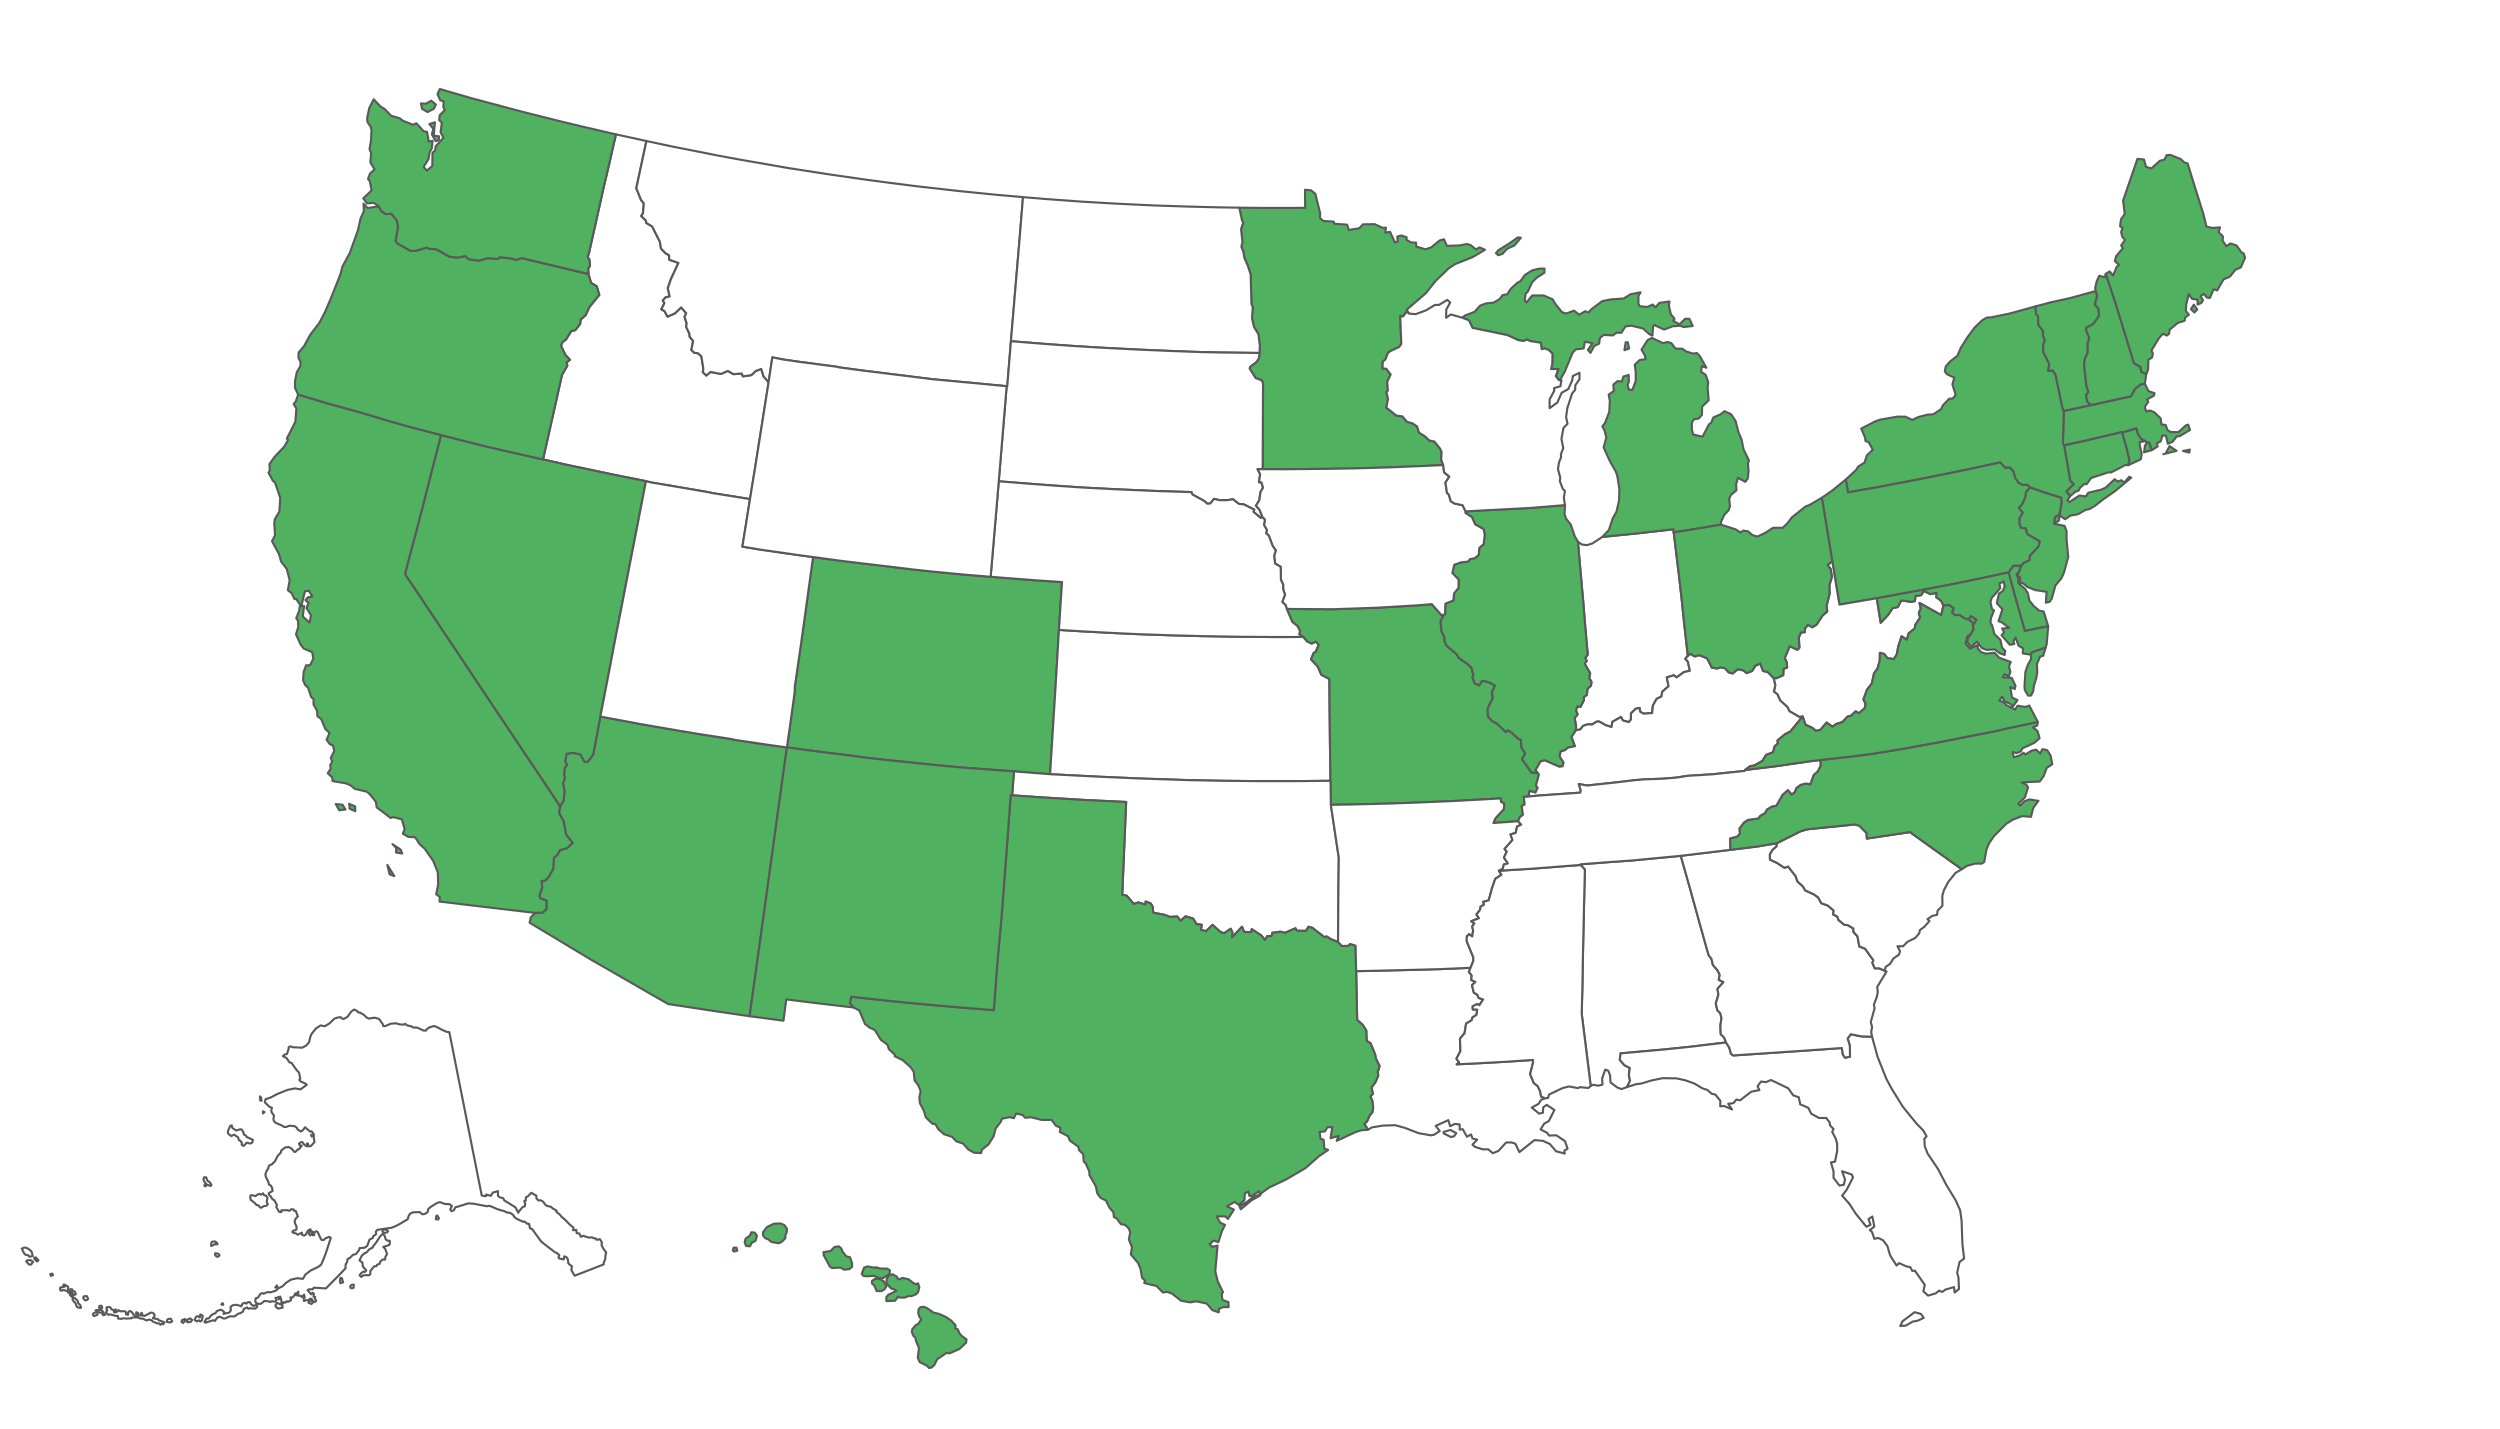 <?xml version='1.0' encoding='UTF-8' ?>
<svg xmlns='http://www.w3.org/2000/svg' xmlns:xlink='http://www.w3.org/1999/xlink' class='svglite' width='504.00pt' height='288.00pt' viewBox='0 0 504.00 288.00'>
<defs>
  <style type='text/css'><![CDATA[
    .svglite line, .svglite polyline, .svglite polygon, .svglite path, .svglite rect, .svglite circle {
      fill: none;
      stroke: #000000;
      stroke-linecap: round;
      stroke-linejoin: round;
      stroke-miterlimit: 10.00;
    }
    .svglite text {
      white-space: pre;
    }
  ]]></style>
</defs>
<rect width='100%' height='100%' style='stroke: none; fill: #FFFFFF;'/>
<defs>
  <clipPath id='cpMC4wMHw1MDQuMDB8MC4wMHwyODguMDA='>
    <rect x='0.00' y='0.00' width='504.00' height='288.00' />
  </clipPath>
</defs>
<g clip-path='url(#cpMC4wMHw1MDQuMDB8MC4wMHwyODguMDA=)'>
</g>
<defs>
  <clipPath id='cpMjUuOTl8NDc4LjAxfDAuMDB8Mjg4LjAw'>
    <rect x='25.99' y='0.00' width='452.02' height='288.00' />
  </clipPath>
</defs>
<g clip-path='url(#cpMjUuOTl8NDc4LjAxfDAuMDB8Mjg4LjAw)'>
<rect x='25.99' y='0.00' width='452.02' height='288.00' style='stroke-width: 1.07; stroke: #FFFFFF; fill: #FFFFFF;' />
</g>
<g clip-path='url(#cpMC4wMHw1MDQuMDB8MC4wMHwyODguMDA=)'>
</g>
<defs>
  <clipPath id='cpMzQuMjF8NDcyLjUzfDUuNDh8Mjc5Ljc4'>
    <rect x='34.21' y='5.48' width='438.32' height='274.30' />
  </clipPath>
</defs>
<g clip-path='url(#cpMzQuMjF8NDcyLjUzfDUuNDh8Mjc5Ljc4)'>
<path d='M 318.63 174.37 L 318.60 174.25 L 324.64 173.78 L 329.06 173.47 L 338.85 172.53 L 340.60 178.72 L 342.81 186.69 L 344.45 192.53 L 345.04 193.32 L 345.32 194.53 L 346.24 195.60 L 346.70 196.53 L 346.50 197.53 L 347.45 197.99 L 346.25 199.36 L 346.43 200.53 L 345.91 202.28 L 346.20 203.64 L 346.83 204.29 L 347.05 205.25 L 346.83 206.78 L 346.90 208.48 L 347.58 209.16 L 347.97 210.16 L 340.69 211.04 L 335.56 211.57 L 326.72 212.36 L 326.54 213.65 L 327.48 214.74 L 328.57 215.30 L 328.38 216.75 L 328.62 217.89 L 328.00 219.16 L 326.88 219.56 L 326.03 219.23 L 324.68 218.21 L 324.60 216.85 L 324.23 215.86 L 323.62 215.64 L 323.00 217.38 L 323.05 218.66 L 322.26 218.87 L 321.18 218.70 L 320.68 218.92 L 319.64 210.55 L 318.87 204.37 L 319.01 198.99 L 319.11 192.95 L 319.31 183.68 L 319.51 175.30 L 318.63 174.37 Z' style='fill-rule: evenodd; fill: #FFFFFF; stroke-width: 0.43; stroke: #595959; stroke-linecap: butt;' />
<path d='M 107.94 184.05 L 109.43 183.97 L 110.15 183.25 L 110.18 181.57 L 108.92 181.11 L 108.74 180.49 L 109.31 178.90 L 109.19 177.62 L 109.98 177.48 L 110.73 176.61 L 111.52 175.15 L 111.66 172.92 L 112.36 172.36 L 112.92 171.38 L 114.29 171.00 L 115.43 169.94 L 114.12 168.23 L 113.61 165.56 L 112.68 163.86 L 112.91 162.57 L 113.63 161.36 L 113.81 159.56 L 113.49 157.88 L 113.91 156.76 L 113.71 156.32 L 113.83 154.82 L 114.30 154.24 L 113.94 153.49 L 114.21 151.96 L 115.54 151.75 L 117.04 152.13 L 117.81 153.55 L 118.47 153.59 L 119.59 152.13 L 121.03 144.46 L 129.15 145.97 L 133.72 146.77 L 140.82 147.97 L 147.68 149.03 L 147.90 149.12 L 154.27 150.07 L 158.64 150.68 L 157.55 158.51 L 156.22 168.16 L 155.36 174.41 L 154.17 182.99 L 153.43 188.31 L 152.13 197.66 L 151.12 204.87 L 144.80 203.95 L 134.71 202.42 L 131.03 200.31 L 124.70 196.66 L 119.25 193.53 L 114.38 190.60 L 106.77 186.02 L 107.03 184.87 L 107.94 184.05 Z' style='fill-rule: evenodd; fill: #50B161; stroke-width: 0.43; stroke: #595959; stroke-linecap: butt;' />
<path d='M 163.91 112.30 L 169.62 113.07 L 174.10 113.61 L 184.18 114.82 L 187.67 115.19 L 193.95 115.80 L 199.71 116.28 L 208.24 116.95 L 214.10 117.34 L 213.48 126.99 L 213.08 133.76 L 212.80 138.49 L 212.33 145.91 L 211.70 156.08 L 204.41 155.51 L 194.26 154.76 L 189.24 154.30 L 180.14 153.37 L 175.08 152.82 L 170.92 152.26 L 164.65 151.48 L 158.64 150.68 L 159.37 145.58 L 160.21 139.50 L 160.23 138.42 L 161.42 130.27 L 162.42 123.09 L 163.91 112.30 Z' style='fill-rule: evenodd; fill: #50B161; stroke-width: 0.43; stroke: #595959; stroke-linecap: butt;' />
<path d='M 416.11 89.75 L 419.50 89.03 L 427.79 87.08 L 427.84 87.22 L 428.78 90.49 L 429.29 92.75 L 429.09 93.77 L 428.45 93.76 L 425.57 95.26 L 425.07 95.21 L 421.58 96.36 L 420.65 97.63 L 420.27 97.52 L 419.34 98.32 L 419.06 98.90 L 418.34 99.17 L 417.33 100.04 L 416.58 99.07 L 418.04 97.61 L 417.37 96.95 L 416.11 89.75 Z' style='fill-rule: evenodd; fill: #50B161; stroke-width: 0.43; stroke: #595959; stroke-linecap: butt;' />
<path d='M 383.10 267.31 L 383.55 266.37 L 385.98 264.54 L 387.27 264.89 L 387.82 265.68 L 386.62 266.25 L 385.61 266.43 L 384.23 267.24 L 383.10 267.31 Z' style='fill-rule: evenodd; fill: #FFFFFF; stroke-width: 0.43; stroke: #595959; stroke-linecap: butt;' />
<path d='M 347.97 210.16 L 348.63 211.20 L 348.96 212.43 L 349.42 212.78 L 356.08 212.33 L 363.72 211.82 L 371.30 211.28 L 371.54 212.64 L 371.96 213.22 L 372.96 213.03 L 372.92 210.80 L 372.48 209.37 L 373.10 208.50 L 375.30 208.94 L 377.40 208.99 L 378.52 213.05 L 380.30 217.52 L 381.41 219.57 L 383.65 223.17 L 386.38 226.52 L 387.77 227.95 L 388.39 229.07 L 387.94 229.61 L 388.03 231.08 L 388.60 232.55 L 390.69 235.65 L 392.36 238.85 L 394.28 242.01 L 395.17 244.01 L 395.46 246.14 L 395.62 250.76 L 395.96 253.73 L 395.04 254.42 L 394.56 256.59 L 394.83 257.52 L 394.93 259.85 L 394.06 260.58 L 393.92 259.48 L 392.22 259.97 L 391.55 260.46 L 390.93 260.19 L 390.24 260.74 L 388.71 261.19 L 387.75 260.35 L 388.03 259.03 L 386.04 256.16 L 385.52 256.22 L 385.10 255.45 L 384.33 255.31 L 382.86 254.64 L 382.35 255.14 L 381.05 253.08 L 380.49 251.18 L 379.62 250.04 L 378.66 249.57 L 377.88 249.75 L 377.39 248.35 L 376.96 247.99 L 377.86 247.27 L 377.47 245.25 L 376.69 245.77 L 377.10 246.93 L 376.26 247.31 L 374.18 244.75 L 372.81 242.66 L 371.37 241.04 L 372.28 239.87 L 373.57 237.36 L 373.31 236.78 L 371.36 236.12 L 371.96 237.79 L 371.71 238.85 L 370.83 239.01 L 369.63 237.45 L 369.65 236.16 L 369.12 234.33 L 369.94 234.20 L 370.38 231.99 L 370.36 230.55 L 370.10 229.58 L 369.37 228.19 L 369.65 227.62 L 368.93 226.87 L 368.86 226.29 L 368.16 225.38 L 366.72 225.39 L 365.13 224.52 L 364.56 223.34 L 362.93 222.63 L 362.63 221.21 L 361.53 220.83 L 360.49 219.39 L 357.04 217.73 L 355.98 218.16 L 355.02 218.04 L 354.33 218.98 L 354.69 219.76 L 353.04 220.09 L 350.82 221.82 L 350.04 221.67 L 349.47 222.40 L 348.40 222.52 L 349.18 223.67 L 347.61 222.97 L 346.80 223.03 L 346.82 221.91 L 345.81 220.66 L 345.10 220.52 L 344.17 219.71 L 343.23 219.42 L 341.61 218.45 L 339.77 217.79 L 337.99 217.40 L 335.20 217.36 L 332.94 217.82 L 330.95 218.43 L 329.80 218.58 L 328.00 219.16 L 328.62 217.89 L 328.38 216.75 L 328.57 215.30 L 327.48 214.74 L 326.54 213.65 L 326.72 212.36 L 335.56 211.57 L 340.69 211.04 L 347.97 210.16 Z' style='fill-rule: evenodd; fill: #FFFFFF; stroke-width: 0.43; stroke: #595959; stroke-linecap: butt;' />
<path d='M 338.85 172.53 L 348.81 171.33 L 354.26 170.66 L 358.21 169.99 L 358.19 170.60 L 357.36 171.33 L 356.81 172.24 L 356.83 173.29 L 358.28 173.98 L 359.72 174.94 L 360.49 174.70 L 362.00 176.63 L 362.38 177.71 L 363.49 178.72 L 363.92 179.49 L 365.72 180.32 L 366.54 180.92 L 367.18 182.09 L 368.46 182.55 L 369.68 183.57 L 369.55 184.34 L 370.40 184.77 L 370.66 185.49 L 371.80 186.42 L 372.52 186.51 L 373.65 187.19 L 373.66 187.87 L 374.46 188.75 L 374.85 190.81 L 375.99 191.24 L 377.68 193.59 L 377.46 194.08 L 377.95 195.21 L 378.86 195.22 L 379.94 195.70 L 380.33 195.86 L 378.44 198.98 L 378.56 199.92 L 378.37 200.99 L 377.77 202.54 L 377.92 203.28 L 377.14 206.05 L 377.42 207.06 L 377.23 208.04 L 377.40 208.99 L 375.30 208.94 L 373.10 208.50 L 372.48 209.37 L 372.92 210.80 L 372.96 213.03 L 371.96 213.22 L 371.54 212.64 L 371.30 211.28 L 363.72 211.82 L 356.08 212.33 L 349.42 212.78 L 348.96 212.43 L 348.63 211.20 L 347.97 210.16 L 347.58 209.16 L 346.90 208.48 L 346.83 206.78 L 347.05 205.25 L 346.83 204.29 L 346.20 203.64 L 345.91 202.28 L 346.43 200.53 L 346.25 199.36 L 347.45 197.99 L 346.50 197.53 L 346.70 196.53 L 346.24 195.60 L 345.32 194.53 L 345.04 193.32 L 344.45 192.53 L 342.81 186.69 L 340.60 178.72 L 338.85 172.53 Z' style='fill-rule: evenodd; fill: #FFFFFF; stroke-width: 0.43; stroke: #595959; stroke-linecap: butt;' />
<path d='M 118.63 55.23 L 118.57 54.20 L 118.95 53.58 L 118.81 52.35 L 118.46 51.75 L 118.73 51.03 L 120.20 44.48 L 121.68 37.85 L 122.84 32.91 L 124.17 27.09 L 130.32 28.43 L 128.28 37.95 L 129.26 40.35 L 129.80 41.00 L 129.62 43.02 L 129.28 43.55 L 130.22 44.47 L 130.29 44.94 L 131.48 45.65 L 133.04 48.74 L 133.26 50.11 L 134.17 51.05 L 134.88 51.44 L 134.93 52.36 L 136.78 53.00 L 135.25 56.31 L 134.63 58.09 L 135.01 59.77 L 134.22 59.93 L 133.63 60.56 L 133.94 61.13 L 133.33 62.35 L 133.94 62.70 L 134.59 63.83 L 136.08 63.16 L 137.33 61.96 L 138.34 63.15 L 138.01 63.89 L 138.44 65.22 L 138.32 65.86 L 138.99 67.29 L 139.04 67.92 L 139.74 68.72 L 139.38 70.55 L 139.96 71.11 L 140.70 71.21 L 141.39 71.83 L 141.80 74.32 L 141.69 75.03 L 142.39 75.70 L 143.25 74.98 L 145.32 75.39 L 146.73 74.77 L 147.87 75.43 L 149.53 75.30 L 149.77 75.87 L 151.45 75.63 L 152.37 74.78 L 153.47 74.38 L 153.92 75.85 L 154.95 77.06 L 153.49 86.32 L 152.32 93.74 L 151.20 100.62 L 143.29 99.36 L 143.16 99.29 L 135.76 98.02 L 131.25 97.26 L 130.22 97.01 L 123.32 95.62 L 114.02 93.66 L 109.47 92.62 L 111.64 82.96 L 113.29 75.59 L 114.37 73.72 L 114.21 73.06 L 114.90 72.53 L 113.99 71.57 L 113.09 69.73 L 113.38 68.98 L 114.07 68.48 L 115.16 66.76 L 115.97 66.56 L 116.96 65.31 L 117.05 64.45 L 118.07 63.52 L 118.82 61.90 L 120.82 59.44 L 120.30 57.73 L 119.15 57.02 L 118.63 55.23 Z' style='fill-rule: evenodd; fill: #FFFFFF; stroke-width: 0.43; stroke: #595959; stroke-linecap: butt;' />
<path d='M 318.11 109.21 L 318.89 109.77 L 319.94 109.90 L 321.04 109.55 L 323.04 108.24 L 330.37 107.50 L 337.35 106.70 L 337.42 107.32 L 338.47 115.92 L 339.01 120.63 L 339.50 125.41 L 340.27 132.23 L 339.76 132.81 L 340.27 133.37 L 340.68 135.23 L 339.47 135.50 L 338.00 136.56 L 337.44 136.14 L 336.04 136.57 L 336.38 138.34 L 335.10 139.47 L 334.95 140.42 L 333.97 140.90 L 333.23 142.22 L 333.07 143.75 L 331.36 143.88 L 330.66 143.50 L 330.54 142.73 L 329.78 142.88 L 328.80 143.83 L 328.80 145.06 L 328.37 145.58 L 327.18 145.26 L 326.78 144.55 L 325.07 145.52 L 324.88 146.56 L 323.71 146.21 L 322.44 145.48 L 321.91 145.47 L 320.90 146.09 L 320.20 145.99 L 319.12 146.35 L 318.60 147.06 L 317.70 147.22 L 317.73 146.29 L 317.44 144.80 L 318.05 144.01 L 317.70 143.23 L 317.98 142.41 L 318.61 142.52 L 319.31 141.16 L 319.30 140.52 L 319.90 140.11 L 320.05 138.85 L 320.74 138.23 L 320.84 137.43 L 320.37 136.68 L 320.58 135.74 L 319.45 133.78 L 319.89 133.24 L 319.57 132.65 L 320.09 131.96 L 319.62 126.80 L 319.17 121.21 L 318.60 114.86 L 318.11 109.21 Z' style='fill-rule: evenodd; fill: #FFFFFF; stroke-width: 0.43; stroke: #595959; stroke-linecap: butt;' />
<path d='M 213.48 126.99 L 218.17 127.28 L 225.04 127.64 L 229.83 127.86 L 236.25 128.08 L 242.35 128.24 L 250.02 128.37 L 256.57 128.42 L 262.76 128.41 L 263.51 129.29 L 264.43 129.74 L 265.32 129.34 L 265.86 130.00 L 265.27 131.36 L 264.84 131.63 L 264.30 132.92 L 265.64 134.34 L 266.39 136.03 L 268.01 136.88 L 268.04 141.71 L 268.12 149.92 L 268.23 157.41 L 262.21 157.47 L 253.89 157.48 L 246.56 157.41 L 239.77 157.28 L 229.91 156.95 L 221.65 156.59 L 211.70 156.08 L 212.33 145.91 L 212.80 138.49 L 213.08 133.76 L 213.48 126.99 Z' style='fill-rule: evenodd; fill: #FFFFFF; stroke-width: 0.43; stroke: #595959; stroke-linecap: butt;' />
<path d='M 291.01 228.21 L 292.42 227.80 L 293.58 228.44 L 293.14 229.08 L 292.49 229.22 L 291.05 228.49 L 291.01 228.21 Z' style='fill-rule: evenodd; fill: #FFFFFF; stroke-width: 0.43; stroke: #595959; stroke-linecap: butt;' />
<path d='M 273.40 195.79 L 283.39 195.56 L 290.17 195.38 L 296.47 195.11 L 296.13 195.92 L 296.71 196.66 L 296.60 197.55 L 297.44 197.97 L 296.75 198.61 L 297.13 200.11 L 297.85 200.55 L 298.08 201.17 L 299.00 201.50 L 298.24 202.65 L 297.81 202.41 L 296.88 202.88 L 296.92 203.50 L 297.81 203.53 L 297.68 204.58 L 296.80 205.16 L 296.72 205.66 L 295.57 206.36 L 295.26 208.29 L 294.33 209.42 L 294.43 211.88 L 293.62 213.44 L 294.16 214.17 L 293.68 214.57 L 298.32 214.34 L 303.90 214.03 L 309.05 213.68 L 309.06 214.25 L 308.47 216.56 L 309.23 218.36 L 309.97 218.92 L 310.49 219.96 L 310.67 221.03 L 311.46 221.42 L 310.71 221.71 L 310.21 222.51 L 308.81 223.29 L 310.27 224.50 L 311.05 224.33 L 311.11 223.24 L 311.81 222.74 L 313.37 223.77 L 312.25 226.00 L 311.32 226.51 L 310.58 227.69 L 311.90 228.37 L 312.29 228.93 L 313.76 228.88 L 315.50 230.05 L 316.02 231.57 L 315.37 231.99 L 315.45 232.56 L 313.72 232.10 L 312.44 230.63 L 311.08 230.00 L 309.36 229.84 L 306.30 232.27 L 305.52 230.59 L 304.75 230.32 L 303.63 230.33 L 302.08 232.03 L 300.95 232.49 L 300.05 231.71 L 298.94 231.71 L 297.36 231.21 L 296.86 230.75 L 297.80 229.76 L 296.84 229.52 L 296.57 228.71 L 295.73 229.16 L 294.88 227.64 L 294.28 227.73 L 294.26 226.68 L 293.29 226.59 L 292.34 227.04 L 291.99 225.82 L 289.44 226.98 L 290.25 228.02 L 289.08 228.78 L 288.48 228.88 L 286.02 228.46 L 283.20 227.37 L 281.27 226.84 L 278.78 226.92 L 276.56 227.29 L 275.77 227.75 L 275.03 226.54 L 275.59 226.09 L 276.13 224.86 L 276.66 224.25 L 276.83 223.29 L 276.66 221.94 L 276.27 221.06 L 276.76 220.50 L 276.49 219.26 L 277.34 218.07 L 277.86 216.81 L 277.73 216.21 L 278.12 214.90 L 277.39 213.45 L 277.21 212.54 L 276.29 210.32 L 275.52 209.85 L 275.44 207.75 L 274.71 206.61 L 273.60 205.62 L 273.40 195.79 Z' style='fill-rule: evenodd; fill: #FFFFFF; stroke-width: 0.43; stroke: #595959; stroke-linecap: butt;' />
<path d='M 440.10 90.91 L 441.47 90.64 L 441.36 91.24 L 440.10 90.91 Z' style='fill-rule: evenodd; fill: #50B161; stroke-width: 0.43; stroke: #595959; stroke-linecap: butt;' />
<path d='M 436.13 91.57 L 436.58 91.45 L 437.39 89.93 L 438.79 90.89 L 436.13 91.57 Z' style='fill-rule: evenodd; fill: #50B161; stroke-width: 0.43; stroke: #595959; stroke-linecap: butt;' />
<path d='M 416.05 82.84 L 421.60 81.66 L 429.60 79.88 L 430.39 78.42 L 431.60 77.47 L 432.40 77.37 L 433.14 78.85 L 434.36 79.28 L 434.23 79.78 L 432.85 80.51 L 433.09 81.01 L 432.39 82.03 L 432.67 82.96 L 433.37 82.75 L 434.29 83.09 L 435.59 84.35 L 435.76 85.58 L 436.59 85.67 L 436.97 86.71 L 437.58 87.08 L 439.17 87.12 L 440.68 85.75 L 441.14 85.61 L 441.50 86.69 L 439.48 87.89 L 438.83 87.99 L 437.97 89.07 L 437.04 89.47 L 436.64 87.82 L 435.95 87.79 L 435.60 88.99 L 434.82 89.36 L 434.98 90.01 L 433.78 90.76 L 433.29 89.26 L 432.82 89.24 L 432.53 88.96 L 431.64 88.50 L 430.99 87.54 L 430.68 86.37 L 427.84 87.22 L 427.79 87.08 L 419.50 89.03 L 416.11 89.75 L 415.88 89.44 L 416.05 82.84 Z' style='fill-rule: evenodd; fill: #50B161; stroke-width: 0.43; stroke: #595959; stroke-linecap: butt;' />
<path d='M 249.83 41.87 L 255.10 41.92 L 263.12 41.91 L 263.09 38.25 L 264.33 38.38 L 265.18 39.09 L 266.14 42.97 L 266.11 43.97 L 266.78 44.54 L 268.86 44.68 L 269.00 45.11 L 271.58 45.29 L 271.92 46.36 L 274.02 46.02 L 274.77 45.23 L 277.11 45.19 L 278.79 45.94 L 279.39 45.88 L 279.29 46.90 L 280.24 46.75 L 281.22 48.89 L 281.78 48.63 L 281.69 47.70 L 282.50 47.47 L 283.57 47.83 L 283.55 48.36 L 284.49 48.88 L 285.46 48.91 L 285.52 49.71 L 287.38 50.26 L 288.53 49.86 L 290.23 48.48 L 291.11 48.24 L 291.69 49.56 L 294.20 49.49 L 295.75 49.19 L 296.48 49.41 L 297.52 50.28 L 298.29 49.87 L 299.37 50.35 L 296.95 51.80 L 293.36 53.24 L 292.10 54.06 L 289.39 56.67 L 287.49 59.07 L 283.56 62.47 L 284.11 63.23 L 283.61 62.84 L 282.83 63.82 L 282.29 63.69 L 282.50 69.36 L 282.07 69.96 L 280.24 70.80 L 279.80 71.18 L 279.32 72.45 L 278.77 72.91 L 278.71 74.28 L 279.48 74.34 L 280.36 75.51 L 279.65 76.98 L 279.80 78.74 L 279.50 79.02 L 279.82 80.38 L 279.49 82.18 L 281.53 83.80 L 282.70 83.93 L 283.66 85.04 L 284.78 85.35 L 285.68 85.97 L 286.09 87.23 L 287.25 87.95 L 288.18 88.81 L 289.17 89.01 L 290.32 90.44 L 290.63 91.13 L 290.54 92.67 L 290.95 93.76 L 285.86 93.99 L 280.02 94.23 L 273.03 94.43 L 268.34 94.51 L 259.50 94.60 L 254.55 94.59 L 254.58 87.88 L 254.63 77.28 L 254.39 76.71 L 253.10 76.19 L 251.92 74.31 L 252.03 73.93 L 253.31 72.97 L 253.80 72.21 L 253.92 71.16 L 253.99 69.74 L 253.70 67.37 L 252.81 65.94 L 252.40 64.16 L 252.56 61.95 L 252.29 61.26 L 252.13 55.32 L 251.57 53.61 L 250.84 51.91 L 250.71 50.89 L 250.26 49.75 L 250.47 48.73 L 250.20 46.21 L 250.63 44.85 L 250.40 44.46 L 249.83 41.87 Z' style='fill-rule: evenodd; fill: #50B161; stroke-width: 0.43; stroke: #595959; stroke-linecap: butt;' />
<path d='M 259.40 122.76 L 268.66 122.82 L 277.56 122.52 L 285.99 122.02 L 288.65 121.79 L 290.52 123.93 L 291.00 123.97 L 290.43 125.37 L 290.61 127.30 L 291.20 128.45 L 291.18 129.19 L 291.66 130.19 L 293.74 131.97 L 294.07 132.63 L 295.75 133.78 L 296.63 134.60 L 297.05 136.16 L 296.84 136.47 L 297.29 137.73 L 298.19 138.16 L 298.83 137.22 L 300.34 137.60 L 301.40 138.22 L 300.75 139.59 L 300.97 140.67 L 299.92 142.88 L 299.98 144.47 L 300.87 145.40 L 301.74 145.83 L 303.58 147.58 L 303.98 147.21 L 304.81 147.73 L 306.07 148.94 L 306.63 149.17 L 306.69 150.62 L 307.49 151.91 L 306.84 153.04 L 308.76 155.75 L 309.97 155.76 L 310.24 156.11 L 309.65 158.37 L 309.99 158.83 L 309.54 159.80 L 308.38 159.43 L 308.13 160.58 L 307.61 160.63 L 307.20 160.66 L 307.36 162.18 L 306.77 162.52 L 307.03 164.26 L 306.39 164.74 L 306.04 165.56 L 301.07 165.92 L 301.47 164.98 L 303.17 163.11 L 303.24 162.00 L 302.62 161.67 L 302.51 160.96 L 292.92 161.49 L 285.68 161.80 L 279.73 162.01 L 272.18 162.19 L 268.30 162.25 L 268.23 157.41 L 268.12 149.92 L 268.04 141.71 L 268.01 136.88 L 266.39 136.03 L 265.64 134.34 L 264.30 132.92 L 264.84 131.63 L 265.27 131.36 L 265.86 130.00 L 265.32 129.34 L 264.43 129.74 L 263.51 129.29 L 262.76 128.41 L 261.92 127.85 L 262.09 127.19 L 261.56 126.21 L 260.53 125.38 L 259.40 122.76 Z' style='fill-rule: evenodd; fill: #50B161; stroke-width: 0.43; stroke: #595959; stroke-linecap: butt;' />
<path d='M 130.32 28.43 L 135.58 29.55 L 145.09 31.43 L 149.40 32.22 L 158.91 33.88 L 167.32 35.18 L 174.78 36.25 L 179.59 36.89 L 184.64 37.53 L 193.48 38.53 L 200.97 39.28 L 206.24 39.74 L 205.44 49.49 L 204.93 55.46 L 204.26 63.40 L 203.80 68.79 L 203.07 77.84 L 202.94 77.86 L 196.04 77.20 L 188.00 76.45 L 182.12 75.72 L 174.45 74.77 L 168.97 74.04 L 168.84 73.96 L 161.45 72.99 L 158.04 72.50 L 155.70 72.05 L 154.95 77.06 L 153.92 75.85 L 153.47 74.38 L 152.37 74.78 L 151.45 75.63 L 149.77 75.87 L 149.53 75.30 L 147.87 75.43 L 146.73 74.77 L 145.32 75.39 L 143.25 74.98 L 142.39 75.70 L 141.69 75.03 L 141.80 74.32 L 141.39 71.83 L 140.70 71.21 L 139.96 71.11 L 139.38 70.55 L 139.74 68.72 L 139.04 67.92 L 138.99 67.29 L 138.32 65.86 L 138.44 65.22 L 138.01 63.89 L 138.34 63.15 L 137.33 61.96 L 136.08 63.16 L 134.59 63.83 L 133.94 62.70 L 133.33 62.35 L 133.94 61.13 L 133.63 60.56 L 134.22 59.93 L 135.01 59.77 L 134.63 58.09 L 135.25 56.31 L 136.78 53.00 L 134.93 52.36 L 134.88 51.44 L 134.17 51.05 L 133.26 50.11 L 133.04 48.74 L 131.48 45.65 L 130.29 44.94 L 130.22 44.47 L 129.28 43.55 L 129.62 43.02 L 129.80 41.00 L 129.26 40.35 L 128.28 37.95 L 130.32 28.43 Z' style='fill-rule: evenodd; fill: #FFFFFF; stroke-width: 0.43; stroke: #595959; stroke-linecap: butt;' />
<path d='M 88.91 87.71 L 97.89 89.99 L 105.31 91.69 L 109.47 92.62 L 114.02 93.66 L 123.32 95.62 L 130.22 97.01 L 128.81 104.35 L 127.98 108.61 L 126.54 115.97 L 125.63 120.69 L 123.78 130.20 L 122.55 136.63 L 121.03 144.46 L 119.59 152.13 L 118.47 153.59 L 117.81 153.55 L 117.04 152.13 L 115.54 151.75 L 114.21 151.96 L 113.94 153.49 L 114.30 154.24 L 113.83 154.82 L 113.71 156.32 L 113.91 156.76 L 113.49 157.88 L 113.81 159.56 L 113.63 161.36 L 112.91 162.57 L 109.02 156.74 L 106.12 152.42 L 101.41 145.36 L 96.52 138.05 L 93.64 133.70 L 88.53 126.06 L 83.95 119.20 L 81.66 115.77 L 82.17 113.64 L 84.00 106.80 L 85.32 101.71 L 86.95 95.30 L 88.91 87.71 Z' style='fill-rule: evenodd; fill: #50B161; stroke-width: 0.43; stroke: #595959; stroke-linecap: butt;' />
<path d='M 406.76 115.92 L 407.00 115.31 L 407.44 114.07 L 407.95 113.49 L 409.16 112.88 L 409.15 112.13 L 411.03 110.03 L 411.17 109.14 L 408.71 107.69 L 408.35 106.52 L 407.39 106.40 L 407.08 105.33 L 407.13 104.46 L 407.76 103.37 L 406.97 102.38 L 407.60 101.76 L 408.31 100.20 L 408.41 99.22 L 409.24 98.24 L 412.40 99.34 L 415.58 100.34 L 415.64 101.40 L 415.25 103.47 L 415.15 103.79 L 414.29 104.29 L 414.16 105.59 L 416.21 106.02 L 416.61 107.04 L 416.63 108.79 L 416.95 112.29 L 416.11 115.39 L 415.57 116.61 L 414.37 118.04 L 413.63 120.72 L 413.22 121.32 L 412.44 121.50 L 412.59 119.30 L 410.32 118.97 L 408.76 118.34 L 407.83 117.58 L 407.28 117.49 L 407.20 116.34 L 406.84 116.14 L 406.76 115.92 Z' style='fill-rule: evenodd; fill: #50B161; stroke-width: 0.43; stroke: #595959; stroke-linecap: butt;' />
<path d='M 415.15 103.79 L 415.10 104.92 L 414.16 105.59 L 414.29 104.29 L 415.15 103.79 Z' style='fill-rule: evenodd; fill: #50B161; stroke-width: 0.43; stroke: #595959; stroke-linecap: butt;' />
<path d='M 372.11 96.68 L 374.17 94.76 L 374.60 94.09 L 375.90 93.23 L 376.36 91.81 L 377.55 90.67 L 376.71 89.13 L 376.11 88.95 L 375.98 88.20 L 375.23 86.39 L 378.06 84.94 L 379.03 84.60 L 382.55 83.99 L 384.11 84.00 L 385.51 84.65 L 386.72 84.08 L 388.61 83.59 L 389.74 83.53 L 391.33 82.48 L 391.66 81.74 L 392.94 80.39 L 393.73 80.32 L 394.25 79.60 L 393.61 77.48 L 393.98 76.12 L 392.54 75.47 L 392.07 74.88 L 392.27 73.87 L 393.12 72.89 L 394.62 71.71 L 395.30 70.11 L 396.66 67.95 L 398.08 66.04 L 399.63 64.55 L 400.53 64.03 L 401.51 63.96 L 405.08 63.22 L 410.36 61.77 L 410.48 63.38 L 410.88 63.68 L 410.94 65.52 L 411.86 66.69 L 411.87 67.72 L 412.25 68.60 L 411.91 69.53 L 411.92 70.95 L 413.13 73.37 L 412.92 74.78 L 413.79 74.67 L 414.39 75.50 L 415.75 82.05 L 416.05 82.84 L 415.88 89.44 L 416.11 89.75 L 417.37 96.95 L 418.04 97.61 L 416.58 99.07 L 417.33 100.04 L 416.80 100.89 L 417.19 101.22 L 419.20 99.90 L 420.51 100.07 L 420.99 99.34 L 423.56 98.72 L 424.49 98.32 L 426.30 96.62 L 426.97 97.09 L 427.63 96.81 L 428.25 97.27 L 429.26 96.12 L 429.65 96.30 L 426.44 98.98 L 424.08 100.62 L 422.29 102.01 L 421.29 102.61 L 420.46 102.79 L 418.93 103.67 L 417.39 103.95 L 416.33 104.68 L 415.43 104.08 L 415.25 103.47 L 415.64 101.40 L 415.58 100.34 L 412.40 99.34 L 409.24 98.24 L 408.66 97.72 L 407.72 97.78 L 406.90 97.29 L 406.25 96.33 L 405.90 95.07 L 405.28 94.31 L 404.19 94.29 L 403.26 93.22 L 396.42 94.70 L 390.98 95.81 L 386.05 96.79 L 378.77 98.17 L 372.56 99.26 L 372.11 96.68 Z' style='fill-rule: evenodd; fill: #50B161; stroke-width: 0.43; stroke: #595959; stroke-linecap: butt;' />
<path d='M 206.24 39.74 L 210.53 40.10 L 217.93 40.64 L 224.91 41.05 L 232.65 41.42 L 239.34 41.64 L 245.22 41.79 L 249.83 41.87 L 250.40 44.46 L 250.63 44.85 L 250.20 46.21 L 250.47 48.73 L 250.26 49.75 L 250.71 50.89 L 250.84 51.91 L 251.57 53.61 L 252.13 55.32 L 252.29 61.26 L 252.56 61.95 L 252.40 64.16 L 252.81 65.94 L 253.70 67.37 L 253.99 69.74 L 253.92 71.16 L 245.73 71.06 L 241.50 70.96 L 235.85 70.75 L 229.73 70.49 L 221.36 70.06 L 216.29 69.74 L 211.32 69.39 L 203.80 68.79 L 204.26 63.40 L 204.93 55.46 L 205.44 49.49 L 206.24 39.74 Z' style='fill-rule: evenodd; fill: #FFFFFF; stroke-width: 0.43; stroke: #595959; stroke-linecap: butt;' />
<path d='M 204.41 155.51 L 211.70 156.08 L 221.65 156.59 L 229.91 156.95 L 239.77 157.28 L 246.56 157.41 L 253.89 157.48 L 262.21 157.47 L 268.23 157.41 L 268.30 162.25 L 269.90 172.92 L 269.82 180.18 L 269.75 189.89 L 268.42 189.40 L 267.43 188.79 L 266.99 188.94 L 264.59 187.07 L 263.80 186.84 L 263.29 187.67 L 261.40 187.63 L 261.16 187.14 L 259.06 188.07 L 258.16 187.83 L 256.52 188.05 L 256.35 188.71 L 255.50 188.71 L 254.97 189.51 L 254.34 188.64 L 252.36 187.32 L 252.22 187.92 L 250.82 187.88 L 250.39 186.84 L 248.38 188.97 L 248.44 187.91 L 248.10 187.24 L 246.80 188.15 L 246.09 187.93 L 244.45 186.46 L 243.14 187.72 L 242.09 187.46 L 242.28 186.44 L 241.20 186.29 L 240.54 185.19 L 239.01 184.74 L 238.02 185.63 L 237.32 184.77 L 235.83 184.85 L 234.71 184.42 L 232.50 184.00 L 232.36 182.77 L 232.00 182.15 L 230.96 181.74 L 230.92 182.36 L 229.49 181.93 L 228.57 182.24 L 227.13 180.56 L 226.24 180.41 L 226.67 170.19 L 227.03 161.68 L 218.72 161.28 L 209.81 160.74 L 204.05 160.34 L 204.41 155.51 Z' style='fill-rule: evenodd; fill: #FFFFFF; stroke-width: 0.43; stroke: #595959; stroke-linecap: butt;' />
<path d='M 367.28 100.35 L 369.42 98.86 L 372.11 96.68 L 372.56 99.26 L 378.77 98.17 L 386.05 96.79 L 390.98 95.81 L 396.42 94.70 L 403.26 93.22 L 404.19 94.29 L 405.28 94.31 L 405.90 95.07 L 406.25 96.33 L 406.90 97.29 L 407.72 97.78 L 408.66 97.72 L 409.24 98.24 L 408.41 99.22 L 408.31 100.20 L 407.60 101.76 L 406.97 102.38 L 407.76 103.37 L 407.13 104.46 L 407.08 105.33 L 407.39 106.40 L 408.35 106.52 L 408.71 107.69 L 411.17 109.14 L 411.03 110.03 L 409.15 112.13 L 409.16 112.88 L 407.95 113.49 L 407.44 114.07 L 405.92 114.08 L 404.93 115.40 L 396.29 117.23 L 392.38 118.01 L 385.14 119.37 L 378.36 120.61 L 370.82 121.89 L 369.38 113.13 L 368.43 107.31 L 367.28 100.35 Z' style='fill-rule: evenodd; fill: #50B161; stroke-width: 0.43; stroke: #595959; stroke-linecap: butt;' />
<path d='M 358.21 169.99 L 362.99 167.59 L 364.39 167.18 L 373.96 166.21 L 374.86 166.48 L 376.30 167.93 L 376.36 169.06 L 385.06 167.75 L 388.95 170.55 L 395.50 175.23 L 394.24 175.97 L 392.76 177.81 L 391.88 179.50 L 391.57 180.59 L 391.60 182.59 L 390.62 183.58 L 390.52 184.42 L 389.56 184.64 L 388.58 185.29 L 388.98 185.67 L 387.96 186.83 L 387.07 187.48 L 386.90 188.20 L 386.10 189.10 L 384.56 189.86 L 383.67 190.76 L 382.53 190.77 L 383.04 191.73 L 382.85 192.45 L 381.73 193.21 L 381.06 194.29 L 380.15 194.93 L 379.94 195.70 L 378.86 195.22 L 377.95 195.21 L 377.46 194.08 L 377.68 193.59 L 375.99 191.24 L 374.85 190.81 L 374.46 188.75 L 373.66 187.87 L 373.65 187.19 L 372.52 186.51 L 371.80 186.42 L 370.66 185.49 L 370.40 184.77 L 369.55 184.34 L 369.68 183.57 L 368.46 182.55 L 367.18 182.09 L 366.54 180.92 L 365.72 180.32 L 363.92 179.49 L 363.49 178.72 L 362.38 177.71 L 362.00 176.63 L 360.49 174.70 L 359.72 174.94 L 358.28 173.98 L 356.83 173.29 L 356.81 172.24 L 357.36 171.33 L 358.19 170.60 L 358.21 169.99 Z' style='fill-rule: evenodd; fill: #FFFFFF; stroke-width: 0.43; stroke: #595959; stroke-linecap: butt;' />
<path d='M 202.94 77.86 L 203.07 77.84 L 203.80 68.79 L 211.32 69.39 L 216.29 69.74 L 221.36 70.06 L 229.73 70.49 L 235.85 70.75 L 241.50 70.96 L 245.73 71.06 L 253.92 71.16 L 253.80 72.21 L 253.31 72.97 L 252.03 73.93 L 251.92 74.31 L 253.10 76.19 L 254.39 76.71 L 254.63 77.28 L 254.58 87.88 L 254.55 94.59 L 253.53 94.58 L 254.05 95.60 L 253.82 97.22 L 254.31 97.25 L 254.63 98.32 L 254.12 99.18 L 253.88 100.85 L 253.20 101.95 L 253.91 102.74 L 254.55 104.33 L 254.16 104.41 L 252.69 103.19 L 252.86 102.75 L 250.79 101.70 L 249.75 101.58 L 248.53 100.64 L 247.57 100.83 L 245.86 100.84 L 244.75 100.57 L 243.99 101.51 L 243.39 101.55 L 242.75 100.98 L 240.40 99.70 L 240.20 99.21 L 233.38 99.00 L 225.26 98.65 L 218.31 98.29 L 212.28 97.88 L 207.77 97.54 L 201.35 97.03 L 202.03 88.83 L 202.94 77.86 Z' style='fill-rule: evenodd; fill: #FFFFFF; stroke-width: 0.43; stroke: #595959; stroke-linecap: butt;' />
<path d='M 204.05 160.34 L 209.81 160.74 L 218.72 161.28 L 227.03 161.68 L 226.67 170.19 L 226.24 180.41 L 227.13 180.56 L 228.57 182.24 L 229.49 181.93 L 230.92 182.36 L 230.96 181.74 L 232.00 182.15 L 232.36 182.77 L 232.50 184.00 L 234.71 184.42 L 235.83 184.85 L 237.32 184.77 L 238.02 185.63 L 239.01 184.74 L 240.54 185.19 L 241.20 186.29 L 242.28 186.44 L 242.09 187.46 L 243.14 187.72 L 244.45 186.46 L 246.09 187.93 L 246.80 188.15 L 248.10 187.24 L 248.44 187.91 L 248.38 188.97 L 250.39 186.84 L 250.82 187.88 L 252.22 187.92 L 252.36 187.32 L 254.34 188.64 L 254.97 189.51 L 255.50 188.71 L 256.35 188.71 L 256.52 188.05 L 258.16 187.83 L 259.06 188.07 L 261.16 187.14 L 261.40 187.63 L 263.29 187.67 L 263.80 186.84 L 264.59 187.07 L 266.99 188.94 L 267.43 188.79 L 268.42 189.40 L 269.75 189.89 L 270.51 190.71 L 271.83 190.67 L 272.16 190.29 L 273.29 190.65 L 273.40 195.79 L 273.60 205.62 L 274.71 206.61 L 275.44 207.75 L 275.52 209.85 L 276.29 210.32 L 277.21 212.54 L 277.39 213.45 L 278.12 214.90 L 277.73 216.21 L 277.86 216.81 L 277.34 218.07 L 276.49 219.26 L 276.76 220.50 L 276.27 221.06 L 276.66 221.94 L 276.83 223.29 L 276.66 224.25 L 276.13 224.86 L 275.59 226.09 L 275.03 226.54 L 275.77 227.75 L 274.40 227.87 L 273.31 228.22 L 269.47 230.00 L 269.87 229.00 L 268.25 229.46 L 268.59 227.24 L 267.59 227.26 L 267.12 228.08 L 266.02 228.21 L 266.23 229.63 L 266.84 229.76 L 266.99 231.56 L 267.75 231.83 L 265.89 233.11 L 263.15 235.52 L 259.29 237.77 L 255.83 239.42 L 254.38 240.47 L 253.94 241.08 L 252.32 241.97 L 250.14 243.79 L 249.86 243.19 L 251.45 242.27 L 252.61 241.30 L 253.96 240.84 L 253.85 240.11 L 252.43 241.06 L 251.88 241.10 L 251.67 240.21 L 250.95 240.61 L 250.89 241.95 L 249.74 242.90 L 248.87 242.30 L 247.36 243.22 L 248.76 243.86 L 247.55 245.73 L 247.02 245.23 L 245.28 245.23 L 245.99 246.50 L 246.97 246.94 L 246.37 248.13 L 245.62 250.42 L 244.69 250.10 L 243.86 250.81 L 244.42 251.36 L 245.46 251.10 L 245.00 256.30 L 245.49 258.31 L 246.56 260.50 L 246.29 260.88 L 246.45 262.08 L 247.65 262.50 L 247.69 263.51 L 246.55 263.53 L 245.75 263.86 L 245.69 264.58 L 244.40 264.12 L 243.31 262.82 L 241.25 262.35 L 239.91 262.56 L 238.09 262.22 L 236.24 260.76 L 235.20 260.43 L 234.46 260.58 L 233.15 259.26 L 230.68 258.66 L 230.86 258.18 L 230.23 257.60 L 229.93 255.79 L 229.45 254.65 L 227.97 252.89 L 228.20 251.44 L 227.58 249.87 L 227.84 248.47 L 227.61 247.72 L 226.84 246.95 L 225.98 246.79 L 225.10 245.62 L 224.56 245.36 L 224.46 244.40 L 223.66 243.46 L 222.94 242.00 L 221.90 241.51 L 221.21 240.58 L 220.92 239.17 L 219.63 236.90 L 219.60 236.14 L 218.88 234.56 L 218.48 234.15 L 218.36 232.64 L 217.55 231.90 L 217.40 231.19 L 215.67 229.93 L 215.31 229.05 L 213.66 228.21 L 213.79 227.36 L 212.85 226.94 L 212.01 225.77 L 210.01 225.78 L 207.87 225.24 L 206.68 225.34 L 206.16 224.79 L 204.85 224.48 L 204.40 225.43 L 203.55 225.21 L 201.97 225.54 L 201.79 226.12 L 200.72 227.52 L 200.32 229.07 L 199.27 230.74 L 197.95 231.78 L 197.78 232.46 L 196.38 232.39 L 195.19 231.72 L 194.18 230.56 L 192.81 230.10 L 191.93 229.19 L 190.29 228.65 L 189.18 227.66 L 188.56 226.64 L 187.95 226.53 L 186.64 225.26 L 186.27 223.97 L 185.45 222.41 L 185.34 221.19 L 185.61 219.97 L 185.11 218.75 L 184.38 217.82 L 184.21 216.07 L 183.58 215.14 L 181.98 213.72 L 180.39 212.95 L 180.40 212.63 L 179.20 211.53 L 178.91 210.61 L 177.61 209.66 L 176.33 207.62 L 175.34 207.19 L 174.38 206.43 L 173.24 203.73 L 172.10 203.11 L 171.32 202.22 L 171.60 200.95 L 181.21 201.97 L 188.47 202.66 L 195.02 203.22 L 200.35 203.64 L 201.07 194.03 L 201.93 184.67 L 202.56 176.23 L 203.13 168.79 L 203.75 160.31 L 204.05 160.34 Z' style='fill-rule: evenodd; fill: #50B161; stroke-width: 0.43; stroke: #595959; stroke-linecap: butt;' />
<path d='M 410.36 61.77 L 413.63 60.90 L 417.20 60.13 L 422.50 58.67 L 422.80 59.61 L 422.34 61.39 L 423.11 62.34 L 423.14 63.74 L 422.04 65.30 L 420.66 66.04 L 420.55 66.56 L 421.20 68.09 L 420.88 69.22 L 420.88 71.11 L 420.33 72.26 L 420.15 73.53 L 420.61 77.73 L 421.02 78.98 L 420.55 79.70 L 420.83 81.04 L 421.60 81.66 L 416.05 82.84 L 415.75 82.05 L 414.39 75.50 L 413.79 74.67 L 412.92 74.78 L 413.13 73.37 L 411.92 70.95 L 411.91 69.53 L 412.25 68.60 L 411.87 67.72 L 411.86 66.69 L 410.94 65.52 L 410.88 63.68 L 410.48 63.38 L 410.36 61.77 Z' style='fill-rule: evenodd; fill: #50B161; stroke-width: 0.43; stroke: #595959; stroke-linecap: butt;' />
<path d='M 357.54 136.66 L 358.04 136.75 L 359.50 136.11 L 359.56 134.83 L 360.29 134.57 L 360.18 133.47 L 359.80 132.67 L 360.81 130.28 L 362.35 130.99 L 362.76 130.58 L 362.64 128.52 L 363.07 127.51 L 363.87 127.44 L 363.85 126.75 L 364.49 125.96 L 365.38 126.45 L 366.22 125.92 L 367.42 124.10 L 368.36 123.28 L 368.26 122.00 L 368.83 119.77 L 368.81 117.97 L 369.31 116.29 L 369.05 114.72 L 368.43 113.92 L 369.38 113.13 L 370.82 121.89 L 378.36 120.61 L 379.15 125.54 L 380.63 123.99 L 381.56 122.59 L 382.59 122.39 L 383.30 121.03 L 385.30 121.34 L 386.04 121.19 L 386.16 120.15 L 387.28 119.99 L 387.84 119.13 L 389.16 119.78 L 390.40 119.52 L 390.36 120.40 L 391.35 121.14 L 391.79 122.06 L 391.35 124.01 L 386.98 121.56 L 387.23 122.62 L 386.83 123.64 L 387.10 124.48 L 386.12 125.99 L 386.02 126.68 L 384.80 127.68 L 384.42 128.96 L 383.35 128.29 L 382.69 130.33 L 382.38 131.98 L 381.77 132.89 L 380.48 132.67 L 379.88 131.85 L 378.99 131.61 L 378.96 133.19 L 378.50 134.82 L 377.81 135.73 L 377.37 137.77 L 376.37 139.09 L 375.67 141.01 L 376.10 141.88 L 375.93 142.77 L 374.76 143.80 L 374.11 143.41 L 373.08 144.35 L 372.49 144.45 L 371.42 145.59 L 370.21 145.95 L 369.43 146.50 L 368.25 145.68 L 366.96 147.16 L 366.08 147.35 L 365.35 146.73 L 363.97 146.10 L 363.42 144.45 L 362.78 144.56 L 360.76 143.38 L 360.29 142.48 L 358.89 141.24 L 358.33 139.98 L 357.60 139.41 L 357.90 138.15 L 357.54 136.66 Z' style='fill-rule: evenodd; fill: #FFFFFF; stroke-width: 0.43; stroke: #595959; stroke-linecap: butt;' />
<path d='M 268.30 162.25 L 272.18 162.19 L 279.73 162.01 L 285.68 161.80 L 292.92 161.49 L 302.51 160.96 L 302.62 161.67 L 303.24 162.00 L 303.17 163.11 L 301.47 164.98 L 301.07 165.92 L 306.04 165.56 L 306.68 166.24 L 305.85 166.63 L 305.56 167.92 L 304.52 168.20 L 304.91 169.34 L 303.32 171.15 L 303.77 171.68 L 303.20 172.89 L 303.99 174.07 L 303.17 174.29 L 302.94 175.19 L 302.18 175.54 L 302.69 176.36 L 301.45 177.17 L 300.76 179.15 L 300.13 181.51 L 299.02 181.80 L 299.18 182.38 L 298.48 182.80 L 298.39 183.39 L 297.66 184.37 L 298.15 185.11 L 296.61 185.72 L 297.24 186.17 L 296.80 186.76 L 296.98 187.60 L 296.80 188.79 L 296.16 188.34 L 295.72 188.80 L 295.69 189.74 L 297.02 192.98 L 297.02 193.72 L 296.47 195.11 L 290.17 195.38 L 283.39 195.56 L 273.40 195.79 L 273.29 190.65 L 272.16 190.29 L 271.83 190.67 L 270.51 190.71 L 269.75 189.89 L 269.82 180.18 L 269.90 172.92 L 268.30 162.25 Z' style='fill-rule: evenodd; fill: #FFFFFF; stroke-width: 0.43; stroke: #595959; stroke-linecap: butt;' />
<path d='M 79.13 170.19 L 80.79 171.30 L 81.08 172.07 L 79.85 171.87 L 79.88 170.95 L 79.13 170.19 Z' style='fill-rule: evenodd; fill: #50B161; stroke-width: 0.43; stroke: #595959; stroke-linecap: butt;' />
<path d='M 78.09 174.38 L 79.50 176.62 L 78.54 176.26 L 78.09 174.38 Z' style='fill-rule: evenodd; fill: #50B161; stroke-width: 0.43; stroke: #595959; stroke-linecap: butt;' />
<path d='M 70.39 162.05 L 71.59 162.56 L 71.62 163.54 L 70.50 163.04 L 70.39 162.05 Z' style='fill-rule: evenodd; fill: #50B161; stroke-width: 0.43; stroke: #595959; stroke-linecap: butt;' />
<path d='M 67.69 162.10 L 69.07 162.23 L 69.64 163.20 L 68.39 163.34 L 67.69 162.10 Z' style='fill-rule: evenodd; fill: #50B161; stroke-width: 0.43; stroke: #595959; stroke-linecap: butt;' />
<path d='M 60.11 79.55 L 65.99 81.31 L 72.63 83.14 L 78.06 84.77 L 81.79 85.84 L 88.91 87.71 L 86.95 95.30 L 85.32 101.71 L 84.00 106.80 L 82.17 113.64 L 81.66 115.77 L 83.95 119.20 L 88.53 126.06 L 93.64 133.70 L 96.52 138.05 L 101.41 145.36 L 106.12 152.42 L 109.02 156.74 L 112.91 162.57 L 112.68 163.86 L 113.61 165.56 L 114.12 168.23 L 115.43 169.94 L 114.29 171.00 L 112.92 171.38 L 112.36 172.36 L 111.66 172.92 L 111.52 175.15 L 110.73 176.61 L 109.98 177.48 L 109.19 177.62 L 109.31 178.90 L 108.74 180.49 L 108.92 181.11 L 110.18 181.57 L 110.15 183.25 L 109.43 183.97 L 107.94 184.05 L 97.28 182.79 L 88.60 181.76 L 88.68 180.86 L 87.94 180.27 L 88.33 178.33 L 88.26 175.87 L 87.33 173.56 L 85.62 171.10 L 84.65 170.25 L 83.68 168.78 L 82.30 168.71 L 81.21 168.07 L 81.58 167.18 L 81.02 165.19 L 79.30 164.73 L 78.76 164.90 L 75.94 162.77 L 75.78 161.66 L 74.60 160.16 L 73.94 159.60 L 71.53 159.03 L 70.63 158.29 L 69.65 157.90 L 67.07 157.48 L 66.95 156.70 L 66.07 155.89 L 66.68 154.94 L 66.57 154.27 L 66.99 153.52 L 66.68 152.82 L 67.38 151.43 L 67.13 150.27 L 66.49 150.03 L 65.83 149.15 L 66.43 147.76 L 65.57 146.95 L 64.78 144.99 L 63.99 144.39 L 63.92 143.27 L 63.21 142.05 L 63.20 140.90 L 62.73 140.52 L 62.11 138.64 L 61.50 138.08 L 61.11 137.13 L 61.21 135.47 L 61.72 134.12 L 62.51 134.11 L 63.16 132.82 L 62.95 131.48 L 61.23 130.75 L 60.64 130.00 L 59.67 127.89 L 60.14 126.38 L 60.08 125.14 L 59.72 124.63 L 60.31 123.13 L 60.43 122.22 L 61.29 122.16 L 61.05 124.29 L 62.43 125.53 L 62.68 124.00 L 61.77 122.57 L 62.21 121.60 L 61.58 120.97 L 62.09 120.41 L 62.95 120.28 L 62.27 119.09 L 61.47 119.22 L 60.84 121.82 L 60.43 121.83 L 59.73 120.77 L 59.37 120.78 L 58.79 119.57 L 58.03 119.00 L 58.40 116.97 L 57.81 114.71 L 56.67 113.21 L 56.26 111.73 L 54.84 109.11 L 55.45 107.88 L 55.29 105.59 L 55.38 104.71 L 56.32 103.13 L 56.50 100.36 L 55.45 97.29 L 54.99 96.88 L 54.13 95.30 L 54.39 94.83 L 54.32 93.56 L 55.38 92.08 L 57.30 90.04 L 58.05 88.73 L 57.83 88.41 L 59.54 85.03 L 59.75 82.37 L 59.20 81.45 L 59.62 80.94 L 60.11 79.55 Z' style='fill-rule: evenodd; fill: #50B161; stroke-width: 0.43; stroke: #595959; stroke-linecap: butt;' />
<path d='M 404.93 115.40 L 405.92 114.08 L 407.44 114.07 L 407.00 115.31 L 406.52 115.76 L 406.87 116.57 L 406.89 117.57 L 408.28 118.72 L 408.84 119.68 L 409.12 121.07 L 410.01 122.20 L 411.14 123.12 L 412.00 123.27 L 412.92 126.25 L 408.20 127.20 L 406.13 119.86 L 404.93 115.40 Z' style='fill-rule: evenodd; fill: #50B161; stroke-width: 0.43; stroke: #595959; stroke-linecap: butt;' />
<path d='M 396.87 124.88 L 397.32 124.18 L 398.48 124.96 L 397.73 126.11 L 397.67 125.54 L 396.87 124.88 Z' style='fill-rule: evenodd; fill: #50B161; stroke-width: 0.43; stroke: #595959; stroke-linecap: butt;' />
<path d='M 291.00 123.97 L 291.31 123.82 L 291.40 121.70 L 293.00 121.05 L 293.13 119.66 L 294.03 118.51 L 294.06 116.85 L 292.79 115.51 L 293.18 113.85 L 294.52 113.38 L 295.96 113.21 L 296.36 112.71 L 297.31 112.53 L 298.12 111.86 L 298.23 110.44 L 299.10 109.72 L 299.32 107.77 L 299.09 106.68 L 297.41 105.73 L 296.72 104.24 L 295.42 103.40 L 295.48 103.10 L 299.49 102.87 L 308.56 102.40 L 315.50 101.83 L 315.41 103.69 L 315.74 104.57 L 316.68 105.77 L 317.47 108.11 L 318.11 109.21 L 318.60 114.86 L 319.17 121.21 L 319.62 126.80 L 320.09 131.96 L 319.57 132.65 L 319.89 133.24 L 319.45 133.78 L 320.58 135.74 L 320.37 136.68 L 320.84 137.43 L 320.74 138.23 L 320.05 138.85 L 319.90 140.11 L 319.30 140.52 L 319.31 141.16 L 318.61 142.52 L 317.98 142.41 L 317.70 143.23 L 318.05 144.01 L 317.44 144.80 L 317.73 146.29 L 317.70 147.22 L 316.83 148.60 L 317.52 150.43 L 316.07 150.73 L 315.50 151.25 L 314.65 151.48 L 314.43 152.49 L 315.22 153.71 L 315.02 154.49 L 314.37 154.58 L 311.44 153.30 L 310.59 153.49 L 309.56 155.26 L 309.97 155.76 L 308.76 155.75 L 306.84 153.04 L 307.49 151.91 L 306.69 150.62 L 306.63 149.17 L 306.07 148.94 L 304.81 147.73 L 303.98 147.21 L 303.58 147.58 L 301.74 145.83 L 300.87 145.40 L 299.98 144.47 L 299.92 142.88 L 300.97 140.67 L 300.75 139.59 L 301.40 138.22 L 300.34 137.60 L 298.83 137.22 L 298.19 138.16 L 297.29 137.73 L 296.84 136.47 L 297.05 136.16 L 296.63 134.60 L 295.75 133.78 L 294.07 132.63 L 293.74 131.97 L 291.66 130.19 L 291.18 129.19 L 291.20 128.45 L 290.61 127.30 L 290.43 125.37 L 291.00 123.97 Z' style='fill-rule: evenodd; fill: #50B161; stroke-width: 0.43; stroke: #595959; stroke-linecap: butt;' />
<path d='M 254.55 94.59 L 259.50 94.60 L 268.34 94.51 L 273.03 94.43 L 280.02 94.23 L 285.86 93.99 L 290.95 93.76 L 291.13 95.21 L 292.18 96.08 L 291.40 97.32 L 291.73 99.42 L 292.07 99.67 L 292.49 101.06 L 293.21 101.50 L 294.86 101.86 L 295.48 103.10 L 295.42 103.40 L 296.72 104.24 L 297.41 105.73 L 299.09 106.68 L 299.32 107.77 L 299.10 109.72 L 298.23 110.44 L 298.12 111.86 L 297.31 112.53 L 296.36 112.71 L 295.96 113.21 L 294.52 113.38 L 293.18 113.85 L 292.79 115.51 L 294.06 116.85 L 294.03 118.51 L 293.13 119.66 L 293.00 121.05 L 291.40 121.70 L 291.31 123.82 L 291.00 123.97 L 290.52 123.93 L 288.65 121.79 L 285.99 122.02 L 277.56 122.52 L 268.66 122.82 L 259.40 122.76 L 259.22 122.05 L 258.50 121.35 L 259.06 119.87 L 258.68 118.78 L 258.69 117.90 L 258.23 116.86 L 258.18 114.27 L 257.06 113.61 L 256.86 112.04 L 257.20 110.98 L 256.55 110.03 L 255.80 108.01 L 255.23 107.47 L 255.41 106.86 L 254.81 105.82 L 255.01 104.76 L 254.55 104.33 L 253.91 102.74 L 253.20 101.95 L 253.88 100.85 L 254.12 99.18 L 254.63 98.32 L 254.31 97.25 L 253.82 97.22 L 254.05 95.60 L 253.53 94.58 L 254.55 94.59 Z' style='fill-rule: evenodd; fill: #FFFFFF; stroke-width: 0.43; stroke: #595959; stroke-linecap: butt;' />
<path d='M 309.97 155.76 L 309.56 155.26 L 310.59 153.49 L 311.44 153.30 L 314.37 154.58 L 315.02 154.49 L 315.22 153.71 L 314.43 152.49 L 314.65 151.48 L 315.50 151.25 L 316.07 150.73 L 317.52 150.43 L 316.83 148.60 L 317.70 147.22 L 318.60 147.06 L 319.12 146.35 L 320.20 145.99 L 320.90 146.09 L 321.91 145.47 L 322.44 145.48 L 323.71 146.21 L 324.88 146.56 L 325.07 145.52 L 326.78 144.55 L 327.18 145.26 L 328.37 145.58 L 328.80 145.06 L 328.80 143.83 L 329.78 142.88 L 330.54 142.73 L 330.66 143.50 L 331.36 143.88 L 333.07 143.75 L 333.23 142.22 L 333.97 140.90 L 334.95 140.42 L 335.10 139.47 L 336.38 138.34 L 336.04 136.57 L 337.44 136.14 L 338.00 136.56 L 339.47 135.50 L 340.68 135.23 L 340.27 133.37 L 339.76 132.81 L 340.27 132.23 L 340.70 131.78 L 341.68 132.34 L 342.56 132.07 L 344.17 132.72 L 345.09 134.57 L 346.17 134.77 L 346.84 134.53 L 347.76 134.71 L 348.52 135.57 L 349.33 135.76 L 350.32 134.90 L 351.51 135.17 L 352.13 135.70 L 353.21 135.27 L 353.89 134.21 L 354.87 133.76 L 355.43 135.26 L 356.39 135.49 L 357.54 136.66 L 357.90 138.15 L 357.60 139.41 L 358.33 139.98 L 358.89 141.24 L 360.29 142.48 L 360.76 143.38 L 362.78 144.56 L 363.42 144.45 L 360.94 147.47 L 359.88 148.01 L 358.35 149.27 L 358.43 149.87 L 357.74 150.49 L 357.47 151.65 L 356.05 152.19 L 355.28 153.42 L 353.64 154.34 L 352.82 154.47 L 351.81 155.23 L 351.72 155.42 L 345.22 156.10 L 340.23 156.41 L 338.01 156.76 L 335.39 156.98 L 331.55 157.12 L 329.59 157.28 L 325.60 157.76 L 319.98 158.36 L 318.29 158.07 L 318.69 159.37 L 318.57 159.80 L 310.42 160.37 L 308.13 160.58 L 308.38 159.43 L 309.54 159.80 L 309.99 158.83 L 309.65 158.37 L 310.24 156.11 L 309.97 155.76 Z' style='fill-rule: evenodd; fill: #FFFFFF; stroke-width: 0.43; stroke: #595959; stroke-linecap: butt;' />
<path d='M 441.69 62.32 L 442.28 61.41 L 442.96 62.39 L 442.39 63.00 L 441.69 62.32 Z' style='fill-rule: evenodd; fill: #50B161; stroke-width: 0.43; stroke: #595959; stroke-linecap: butt;' />
<path d='M 432.69 75.42 L 431.69 75.02 L 431.47 73.97 L 430.20 73.26 L 428.92 69.12 L 426.48 61.17 L 424.51 55.22 L 425.31 54.72 L 425.99 55.53 L 426.73 53.78 L 427.19 53.40 L 426.35 52.64 L 426.62 51.65 L 427.99 50.00 L 427.62 49.51 L 428.40 48.34 L 427.87 47.78 L 427.62 46.83 L 427.88 45.93 L 427.41 45.62 L 427.60 44.20 L 428.35 43.12 L 428.01 40.45 L 430.91 32.02 L 432.23 32.15 L 432.64 33.65 L 433.72 33.96 L 435.44 32.41 L 436.37 32.18 L 436.77 31.29 L 437.52 31.22 L 439.63 32.06 L 440.36 32.77 L 441.01 32.92 L 442.33 37.18 L 444.22 43.20 L 444.82 45.68 L 446.02 45.96 L 447.54 45.83 L 447.29 46.81 L 448.15 47.67 L 448.08 48.53 L 448.86 49.64 L 449.64 49.08 L 450.89 49.48 L 451.86 50.86 L 452.30 51.05 L 452.61 51.98 L 451.74 53.92 L 450.64 54.40 L 449.59 55.74 L 448.27 56.32 L 446.99 58.55 L 446.26 58.31 L 445.52 60.06 L 444.89 59.98 L 444.27 59.24 L 443.62 59.70 L 444.13 60.51 L 443.80 61.08 L 443.04 61.40 L 443.03 60.40 L 441.92 60.25 L 441.26 59.29 L 440.73 61.39 L 440.67 62.70 L 441.28 63.44 L 440.53 64.03 L 440.39 64.69 L 439.02 65.11 L 437.41 66.46 L 437.29 67.29 L 436.81 67.65 L 436.05 67.28 L 435.26 68.16 L 433.73 70.66 L 434.02 71.26 L 433.86 72.08 L 433.12 72.53 L 433.05 74.57 L 432.69 75.42 Z' style='fill-rule: evenodd; fill: #50B161; stroke-width: 0.43; stroke: #595959; stroke-linecap: butt;' />
<path d='M 378.36 120.61 L 385.14 119.37 L 392.38 118.01 L 396.29 117.23 L 404.93 115.40 L 406.13 119.86 L 408.20 127.20 L 412.92 126.25 L 412.61 129.84 L 412.40 130.57 L 409.66 131.50 L 409.42 131.98 L 407.79 131.73 L 407.85 130.71 L 406.94 130.18 L 406.34 128.53 L 405.91 129.24 L 406.08 129.82 L 405.19 130.00 L 403.51 128.07 L 404.03 127.46 L 403.62 126.70 L 405.05 126.59 L 403.55 125.46 L 402.90 125.23 L 403.68 122.83 L 402.56 121.62 L 402.97 119.69 L 403.76 119.14 L 404.13 118.29 L 403.96 117.24 L 403.09 117.63 L 403.25 118.60 L 401.53 120.54 L 401.27 121.39 L 401.58 122.74 L 401.99 123.07 L 401.37 124.66 L 401.27 125.63 L 401.59 125.99 L 402.06 127.82 L 403.27 128.97 L 403.63 130.57 L 404.26 131.23 L 404.12 132.04 L 403.13 131.69 L 402.13 130.92 L 400.57 131.02 L 399.56 130.68 L 398.56 129.37 L 397.32 130.46 L 396.60 129.40 L 396.74 128.68 L 397.36 127.73 L 397.85 126.81 L 397.73 126.11 L 398.48 124.96 L 397.32 124.18 L 396.87 124.88 L 396.06 124.68 L 395.02 123.98 L 394.11 124.03 L 393.51 123.45 L 393.86 122.61 L 392.92 121.99 L 391.79 122.06 L 391.35 121.14 L 390.36 120.40 L 390.40 119.52 L 389.16 119.78 L 387.84 119.13 L 387.28 119.99 L 386.16 120.15 L 386.04 121.19 L 385.30 121.34 L 383.30 121.03 L 382.59 122.39 L 381.56 122.59 L 380.63 123.99 L 379.15 125.54 L 378.36 120.61 Z' style='fill-rule: evenodd; fill: #50B161; stroke-width: 0.43; stroke: #595959; stroke-linecap: butt;' />
<path d='M 327.48 70.60 L 327.74 69.00 L 328.18 69.01 L 328.42 70.27 L 327.48 70.60 Z' style='fill-rule: evenodd; fill: #50B161; stroke-width: 0.43; stroke: #595959; stroke-linecap: butt;' />
<path d='M 323.04 108.24 L 324.37 106.82 L 325.10 104.56 L 325.88 103.16 L 326.40 100.91 L 326.47 98.59 L 326.06 96.02 L 325.77 95.12 L 324.56 92.99 L 323.29 90.20 L 323.84 88.22 L 323.46 86.76 L 323.03 85.96 L 323.55 85.31 L 324.43 83.03 L 324.54 80.88 L 324.32 79.56 L 325.34 78.83 L 325.25 77.53 L 326.10 76.83 L 326.96 76.92 L 327.27 75.91 L 328.35 75.59 L 328.38 76.99 L 328.11 77.53 L 328.37 78.53 L 329.07 78.64 L 329.77 76.79 L 329.76 74.99 L 329.57 73.53 L 330.56 72.58 L 331.75 72.41 L 331.61 71.69 L 330.93 70.49 L 332.13 68.60 L 333.01 68.12 L 335.25 69.17 L 336.12 68.95 L 336.91 69.14 L 337.78 70.28 L 339.14 70.30 L 339.91 70.85 L 341.38 71.30 L 342.07 71.16 L 342.65 71.73 L 344.01 74.14 L 343.09 73.81 L 342.94 74.97 L 343.86 75.55 L 344.39 77.09 L 344.25 78.13 L 344.47 80.71 L 343.14 81.99 L 343.11 83.65 L 342.45 84.39 L 341.52 84.51 L 341.07 85.26 L 341.09 86.62 L 341.35 87.61 L 343.24 88.03 L 344.52 85.55 L 344.97 85.23 L 345.42 84.15 L 346.84 83.54 L 347.66 82.90 L 348.98 83.50 L 349.91 84.91 L 350.45 87.06 L 351.09 88.58 L 351.50 90.59 L 352.60 92.85 L 352.38 93.37 L 352.51 94.96 L 352.34 96.49 L 351.85 97.14 L 350.36 96.32 L 350.00 97.64 L 350.07 98.85 L 348.94 99.79 L 348.60 100.61 L 348.76 102.06 L 348.48 102.88 L 347.61 103.80 L 346.96 105.21 L 346.95 105.77 L 340.57 106.84 L 337.42 107.32 L 337.35 106.70 L 330.37 107.50 L 323.04 108.24 Z' style='fill-rule: evenodd; fill: #50B161; stroke-width: 0.43; stroke: #595959; stroke-linecap: butt;' />
<path d='M 301.59 51.05 L 302.05 50.46 L 304.19 49.14 L 305.97 47.87 L 306.61 47.93 L 305.30 49.49 L 303.85 50.15 L 302.90 51.18 L 302.05 51.45 L 301.59 51.05 Z' style='fill-rule: evenodd; fill: #50B161; stroke-width: 0.43; stroke: #595959; stroke-linecap: butt;' />
<path d='M 294.77 64.04 L 295.35 63.61 L 297.29 62.85 L 298.40 61.61 L 299.54 61.18 L 301.10 61.01 L 302.29 60.32 L 302.94 59.49 L 303.88 59.32 L 304.53 58.26 L 305.96 56.95 L 306.49 56.72 L 307.41 55.45 L 308.89 54.50 L 310.20 54.18 L 311.37 54.14 L 311.35 54.99 L 309.85 55.95 L 308.89 56.88 L 308.02 58.77 L 307.55 59.26 L 307.39 60.62 L 307.75 60.96 L 308.90 59.56 L 311.18 59.56 L 313.02 60.34 L 313.49 61.18 L 314.88 62.93 L 315.77 63.20 L 317.33 62.62 L 318.36 63.45 L 319.57 62.74 L 320.25 63.01 L 320.80 62.36 L 323.01 60.71 L 324.71 60.36 L 327.33 60.18 L 328.73 59.32 L 330.73 58.93 L 330.31 59.67 L 330.31 61.32 L 330.63 61.74 L 332.09 61.89 L 333.16 61.39 L 333.76 61.95 L 334.53 61.06 L 336.57 60.78 L 336.44 61.62 L 336.85 63.36 L 337.58 64.25 L 337.32 64.66 L 338.58 65.41 L 339.75 64.25 L 340.58 64.27 L 341.25 65.73 L 339.42 65.93 L 338.74 65.68 L 337.20 65.78 L 335.49 66.44 L 333.48 65.52 L 333.27 65.79 L 333.13 67.66 L 332.53 67.38 L 331.23 66.23 L 328.92 65.66 L 327.69 65.81 L 326.87 67.10 L 325.88 67.08 L 325.16 67.62 L 323.32 67.52 L 322.53 68.15 L 322.38 69.28 L 321.40 69.75 L 320.64 71.14 L 320.12 70.53 L 321.07 69.19 L 319.51 68.89 L 319.26 70.25 L 317.71 70.43 L 317.08 71.04 L 315.45 74.93 L 314.59 76.46 L 314.76 76.71 L 314.27 76.63 L 313.65 75.83 L 314.16 74.41 L 312.70 74.41 L 312.94 73.31 L 312.98 71.30 L 312.26 70.57 L 311.45 70.25 L 310.80 70.40 L 310.63 69.10 L 308.49 68.76 L 307.86 68.45 L 307.14 68.75 L 306.06 68.56 L 303.86 67.55 L 296.88 66.11 L 296.14 64.57 L 294.77 64.04 Z' style='fill-rule: evenodd; fill: #50B161; stroke-width: 0.43; stroke: #595959; stroke-linecap: butt;' />
<path d='M 296.47 195.11 L 297.02 193.72 L 297.02 192.98 L 295.69 189.74 L 295.72 188.80 L 296.16 188.34 L 296.80 188.79 L 296.98 187.60 L 296.80 186.76 L 297.24 186.17 L 296.61 185.72 L 298.15 185.11 L 297.66 184.37 L 298.39 183.39 L 298.48 182.80 L 299.18 182.38 L 299.02 181.80 L 300.13 181.51 L 300.76 179.15 L 301.45 177.17 L 302.69 176.36 L 302.18 175.54 L 309.00 175.12 L 318.63 174.37 L 319.51 175.30 L 319.31 183.68 L 319.11 192.95 L 319.01 198.99 L 318.87 204.37 L 319.64 210.55 L 320.68 218.92 L 320.22 219.34 L 318.46 219.17 L 318.17 219.37 L 316.30 219.03 L 314.99 219.37 L 312.29 220.66 L 312.09 221.34 L 311.46 221.42 L 310.67 221.03 L 310.49 219.96 L 309.97 218.92 L 309.23 218.36 L 308.47 216.56 L 309.06 214.25 L 309.05 213.68 L 303.90 214.03 L 298.32 214.34 L 293.68 214.57 L 294.16 214.17 L 293.62 213.44 L 294.43 211.88 L 294.33 209.42 L 295.26 208.29 L 295.57 206.36 L 296.72 205.66 L 296.80 205.16 L 297.68 204.58 L 297.81 203.53 L 296.92 203.50 L 296.88 202.88 L 297.81 202.41 L 298.24 202.65 L 299.00 201.50 L 298.08 201.17 L 297.85 200.55 L 297.13 200.11 L 296.75 198.61 L 297.44 197.97 L 296.60 197.55 L 296.71 196.66 L 296.13 195.92 L 296.47 195.11 Z' style='fill-rule: evenodd; fill: #FFFFFF; stroke-width: 0.43; stroke: #595959; stroke-linecap: butt;' />
<path d='M 201.35 97.03 L 207.77 97.54 L 212.28 97.88 L 218.31 98.29 L 225.26 98.65 L 233.38 99.00 L 240.20 99.21 L 240.40 99.70 L 242.75 100.98 L 243.39 101.55 L 243.99 101.51 L 244.75 100.57 L 245.86 100.84 L 247.57 100.83 L 248.53 100.64 L 249.75 101.58 L 250.79 101.70 L 252.86 102.75 L 252.69 103.19 L 254.16 104.41 L 254.55 104.33 L 255.01 104.76 L 254.81 105.82 L 255.41 106.86 L 255.23 107.47 L 255.80 108.01 L 256.55 110.03 L 257.20 110.98 L 256.86 112.04 L 257.06 113.61 L 258.18 114.27 L 258.23 116.86 L 258.69 117.90 L 258.68 118.78 L 259.06 119.87 L 258.50 121.35 L 259.22 122.05 L 259.40 122.76 L 260.53 125.38 L 261.56 126.21 L 262.09 127.19 L 261.92 127.85 L 262.76 128.41 L 256.57 128.42 L 250.02 128.37 L 242.35 128.24 L 236.25 128.08 L 229.83 127.86 L 225.04 127.64 L 218.17 127.28 L 213.48 126.99 L 214.10 117.34 L 208.24 116.95 L 199.71 116.28 L 200.44 107.76 L 201.35 97.03 Z' style='fill-rule: evenodd; fill: #FFFFFF; stroke-width: 0.43; stroke: #595959; stroke-linecap: butt;' />
<path d='M 422.50 58.67 L 422.38 58.13 L 422.67 56.78 L 423.21 55.60 L 424.34 55.88 L 424.51 55.22 L 426.48 61.17 L 428.92 69.12 L 430.20 73.26 L 431.47 73.97 L 431.69 75.02 L 432.69 75.42 L 432.40 77.37 L 431.60 77.47 L 430.39 78.42 L 429.60 79.88 L 421.60 81.66 L 420.83 81.04 L 420.55 79.70 L 421.02 78.98 L 420.61 77.73 L 420.15 73.53 L 420.33 72.26 L 420.88 71.11 L 420.88 69.22 L 421.20 68.09 L 420.55 66.56 L 420.66 66.04 L 422.04 65.30 L 423.14 63.74 L 423.11 62.34 L 422.34 61.39 L 422.80 59.61 L 422.50 58.67 Z' style='fill-rule: evenodd; fill: #50B161; stroke-width: 0.43; stroke: #595959; stroke-linecap: butt;' />
<path d='M 158.64 150.68 L 164.65 151.48 L 170.92 152.26 L 175.08 152.82 L 180.14 153.37 L 189.24 154.30 L 194.26 154.76 L 204.41 155.51 L 204.05 160.34 L 203.75 160.31 L 203.13 168.79 L 202.56 176.23 L 201.93 184.67 L 201.07 194.03 L 200.35 203.64 L 195.02 203.22 L 188.47 202.66 L 181.21 201.97 L 171.60 200.95 L 171.32 202.22 L 172.10 203.11 L 164.86 202.27 L 158.51 201.48 L 157.95 205.77 L 151.12 204.87 L 152.13 197.66 L 153.43 188.31 L 154.17 182.99 L 155.36 174.41 L 156.22 168.16 L 157.55 158.51 L 158.64 150.68 Z' style='fill-rule: evenodd; fill: #50B161; stroke-width: 0.43; stroke: #595959; stroke-linecap: butt;' />
<path d='M 357.26 162.57 L 358.09 162.46 L 359.39 160.19 L 360.45 159.28 L 361.22 160.16 L 361.84 159.65 L 362.13 158.87 L 362.97 158.24 L 364.03 157.95 L 364.95 158.10 L 365.64 156.22 L 366.42 155.55 L 367.02 154.39 L 366.98 153.22 L 373.38 152.50 L 377.50 151.97 L 383.44 150.99 L 390.98 149.62 L 396.70 148.49 L 402.97 147.26 L 403.77 147.03 L 410.82 145.55 L 410.71 146.25 L 409.86 146.66 L 410.77 147.37 L 411.18 148.82 L 410.11 149.76 L 407.68 150.89 L 407.42 151.47 L 406.58 151.83 L 405.74 151.63 L 405.97 152.66 L 407.06 152.34 L 407.96 151.76 L 408.31 152.10 L 409.62 151.32 L 410.48 151.14 L 411.31 151.91 L 411.74 151.03 L 412.71 151.23 L 413.39 152.31 L 413.74 154.07 L 412.60 154.84 L 412.02 156.45 L 411.21 157.55 L 407.56 157.74 L 408.49 158.19 L 408.86 158.71 L 408.23 160.75 L 406.89 162.05 L 407.27 162.41 L 408.12 161.55 L 409.10 161.17 L 410.95 161.45 L 409.88 162.91 L 409.45 164.67 L 407.65 164.53 L 405.71 165.28 L 404.45 166.09 L 401.95 168.60 L 400.97 170.05 L 400.48 171.23 L 400.02 173.78 L 399.51 174.11 L 398.22 174.10 L 396.63 174.52 L 395.50 175.23 L 388.95 170.55 L 385.06 167.75 L 376.36 169.06 L 376.30 167.93 L 374.86 166.48 L 373.96 166.21 L 364.39 167.18 L 362.99 167.59 L 358.21 169.99 L 354.26 170.66 L 348.81 171.33 L 348.78 169.03 L 350.24 168.63 L 350.76 168.04 L 350.64 167.06 L 351.57 165.83 L 352.37 165.29 L 354.47 165.01 L 354.82 164.49 L 355.78 163.94 L 356.24 163.17 L 357.26 162.57 Z' style='fill-rule: evenodd; fill: #50B161; stroke-width: 0.43; stroke: #595959; stroke-linecap: butt;' />
<path d='M 337.42 107.32 L 340.57 106.84 L 346.95 105.77 L 349.87 106.71 L 350.92 107.36 L 351.42 106.96 L 352.42 107.13 L 353.28 107.87 L 354.31 108.18 L 355.84 107.44 L 357.45 106.41 L 359.38 106.40 L 360.30 105.54 L 361.25 104.29 L 364.02 102.09 L 364.77 101.82 L 367.28 100.35 L 368.43 107.31 L 369.38 113.13 L 368.43 113.92 L 369.05 114.72 L 369.31 116.29 L 368.81 117.97 L 368.83 119.77 L 368.26 122.00 L 368.36 123.28 L 367.42 124.10 L 366.22 125.92 L 365.38 126.45 L 364.49 125.96 L 363.85 126.75 L 363.87 127.44 L 363.07 127.51 L 362.64 128.52 L 362.76 130.58 L 362.35 130.99 L 360.81 130.28 L 359.80 132.67 L 360.18 133.47 L 360.29 134.57 L 359.56 134.83 L 359.50 136.11 L 358.04 136.75 L 357.54 136.66 L 356.39 135.49 L 355.43 135.26 L 354.87 133.76 L 353.89 134.21 L 353.21 135.27 L 352.13 135.70 L 351.51 135.17 L 350.32 134.90 L 349.33 135.76 L 348.52 135.57 L 347.76 134.71 L 346.84 134.53 L 346.17 134.77 L 345.09 134.57 L 344.17 132.72 L 342.56 132.07 L 341.68 132.34 L 340.70 131.78 L 340.27 132.23 L 339.50 125.41 L 339.01 120.63 L 338.47 115.92 L 337.42 107.32 Z' style='fill-rule: evenodd; fill: #50B161; stroke-width: 0.43; stroke: #595959; stroke-linecap: butt;' />
<path d='M 76.35 41.60 L 76.89 42.53 L 77.75 43.16 L 78.92 43.10 L 80.00 44.43 L 80.26 45.73 L 79.77 48.62 L 80.24 49.15 L 82.82 50.59 L 83.87 50.53 L 86.07 49.91 L 86.53 50.17 L 87.92 50.23 L 90.64 51.75 L 92.19 51.93 L 93.81 51.63 L 94.53 52.28 L 96.52 52.54 L 98.35 52.04 L 100.35 52.23 L 100.77 51.85 L 103.23 52.13 L 104.07 52.41 L 105.13 52.01 L 110.74 53.36 L 118.63 55.23 L 119.15 57.02 L 120.30 57.73 L 120.82 59.44 L 118.82 61.90 L 118.07 63.52 L 117.05 64.45 L 116.96 65.31 L 115.97 66.56 L 115.16 66.76 L 114.07 68.48 L 113.38 68.98 L 113.09 69.73 L 113.99 71.57 L 114.90 72.53 L 114.21 73.06 L 114.37 73.72 L 113.29 75.59 L 111.64 82.96 L 109.47 92.62 L 105.31 91.69 L 97.89 89.99 L 88.91 87.71 L 81.79 85.84 L 78.06 84.77 L 72.63 83.14 L 65.99 81.31 L 60.11 79.55 L 59.46 78.17 L 59.47 76.81 L 59.85 75.01 L 60.53 73.86 L 60.60 73.00 L 60.16 72.10 L 60.20 71.07 L 61.29 69.79 L 62.56 67.46 L 64.36 65.12 L 65.51 62.93 L 66.64 60.30 L 68.62 55.32 L 69.04 53.72 L 70.52 51.00 L 72.19 46.33 L 72.69 44.02 L 73.37 42.58 L 73.29 41.04 L 74.11 41.94 L 76.35 41.60 Z' style='fill-rule: evenodd; fill: #50B161; stroke-width: 0.43; stroke: #595959; stroke-linecap: butt;' />
<path d='M 432.82 89.24 L 433.29 89.26 L 433.78 90.76 L 432.24 91.19 L 432.42 89.86 L 432.82 89.24 Z' style='fill-rule: evenodd; fill: #50B161; stroke-width: 0.43; stroke: #595959; stroke-linecap: butt;' />
<path d='M 429.09 93.77 L 429.29 92.75 L 428.78 90.49 L 427.84 87.22 L 430.68 86.37 L 430.99 87.54 L 431.64 88.50 L 432.53 88.96 L 431.41 89.09 L 431.37 89.75 L 431.78 91.54 L 431.58 92.60 L 429.09 93.77 Z' style='fill-rule: evenodd; fill: #50B161; stroke-width: 0.43; stroke: #595959; stroke-linecap: butt;' />
<path d='M 306.04 165.56 L 306.39 164.74 L 307.03 164.26 L 306.77 162.52 L 307.36 162.18 L 307.20 160.66 L 307.61 160.63 L 308.13 160.58 L 310.42 160.37 L 318.57 159.80 L 318.69 159.37 L 318.29 158.07 L 319.98 158.36 L 325.60 157.76 L 329.59 157.28 L 331.55 157.12 L 335.39 156.98 L 338.01 156.76 L 340.23 156.41 L 345.22 156.10 L 351.72 155.42 L 351.81 155.23 L 357.80 154.50 L 365.03 153.45 L 366.98 153.22 L 367.02 154.39 L 366.42 155.55 L 365.64 156.22 L 364.95 158.10 L 364.03 157.95 L 362.97 158.24 L 362.13 158.87 L 361.84 159.65 L 361.22 160.16 L 360.45 159.28 L 359.39 160.19 L 358.09 162.46 L 357.26 162.57 L 356.24 163.17 L 355.78 163.94 L 354.82 164.49 L 354.47 165.01 L 352.37 165.29 L 351.57 165.83 L 350.64 167.06 L 350.76 168.04 L 350.24 168.63 L 348.78 169.03 L 348.81 171.33 L 338.85 172.53 L 329.06 173.47 L 324.64 173.78 L 318.60 174.25 L 318.63 174.37 L 309.00 175.12 L 302.18 175.54 L 302.94 175.19 L 303.17 174.29 L 303.99 174.07 L 303.20 172.89 L 303.77 171.68 L 303.32 171.15 L 304.91 169.34 L 304.52 168.20 L 305.56 167.92 L 305.85 166.63 L 306.68 166.24 L 306.04 165.56 Z' style='fill-rule: evenodd; fill: #FFFFFF; stroke-width: 0.43; stroke: #595959; stroke-linecap: butt;' />
<path d='M 130.22 97.01 L 131.25 97.26 L 135.76 98.02 L 143.16 99.29 L 143.29 99.36 L 151.20 100.62 L 149.67 110.20 L 153.55 110.84 L 160.45 111.83 L 163.91 112.30 L 162.42 123.09 L 161.42 130.27 L 160.23 138.42 L 160.21 139.50 L 159.37 145.58 L 158.64 150.68 L 154.27 150.07 L 147.90 149.12 L 147.68 149.03 L 140.82 147.97 L 133.72 146.77 L 129.15 145.97 L 121.03 144.46 L 122.55 136.63 L 123.78 130.20 L 125.63 120.69 L 126.54 115.97 L 127.98 108.61 L 128.81 104.35 L 130.22 97.01 Z' style='fill-rule: evenodd; fill: #FFFFFF; stroke-width: 0.43; stroke: #595959; stroke-linecap: butt;' />
<path d='M 409.42 131.98 L 409.66 131.50 L 412.40 130.57 L 411.91 132.19 L 411.29 132.38 L 410.65 133.84 L 410.71 135.50 L 410.53 136.68 L 410.04 138.24 L 409.88 139.39 L 409.44 140.23 L 408.88 140.24 L 408.20 139.11 L 408.14 138.39 L 408.32 135.47 L 408.83 133.98 L 409.46 132.86 L 409.42 131.98 Z' style='fill-rule: evenodd; fill: #50B161; stroke-width: 0.43; stroke: #595959; stroke-linecap: butt;' />
<path d='M 363.42 144.45 L 363.97 146.10 L 365.35 146.73 L 366.08 147.35 L 366.96 147.16 L 368.25 145.68 L 369.43 146.50 L 370.21 145.95 L 371.42 145.59 L 372.49 144.45 L 373.08 144.35 L 374.11 143.41 L 374.76 143.80 L 375.93 142.77 L 376.10 141.88 L 375.67 141.01 L 376.37 139.09 L 377.37 137.77 L 377.81 135.73 L 378.50 134.82 L 378.96 133.19 L 378.99 131.61 L 379.88 131.85 L 380.48 132.67 L 381.77 132.89 L 382.38 131.98 L 382.69 130.33 L 383.35 128.29 L 384.42 128.96 L 384.80 127.68 L 386.02 126.68 L 386.12 125.99 L 387.10 124.48 L 386.83 123.64 L 387.23 122.62 L 386.98 121.56 L 391.35 124.01 L 391.79 122.06 L 392.92 121.99 L 393.86 122.61 L 393.51 123.45 L 394.11 124.03 L 395.02 123.98 L 396.06 124.68 L 396.87 124.88 L 397.67 125.54 L 397.73 126.11 L 397.85 126.81 L 397.36 127.73 L 396.59 128.33 L 396.29 129.79 L 397.14 130.78 L 398.73 130.03 L 398.71 130.66 L 399.40 131.48 L 400.41 131.78 L 402.09 131.58 L 403.04 132.59 L 405.37 133.46 L 405.01 134.30 L 405.29 135.46 L 405.00 136.30 L 404.08 135.94 L 403.78 136.54 L 405.56 136.66 L 406.32 138.23 L 406.17 138.93 L 405.27 138.47 L 405.62 140.62 L 406.73 141.14 L 405.78 142.47 L 405.40 141.98 L 404.07 141.34 L 403.64 140.43 L 403.05 141.25 L 403.80 141.49 L 404.49 142.15 L 406.23 143.07 L 406.76 142.28 L 408.39 142.52 L 409.10 142.24 L 410.82 145.55 L 403.77 147.03 L 402.97 147.26 L 396.70 148.49 L 390.98 149.62 L 383.44 150.99 L 377.50 151.97 L 373.38 152.50 L 366.98 153.22 L 365.03 153.45 L 357.80 154.50 L 351.81 155.23 L 352.82 154.47 L 353.64 154.34 L 355.28 153.42 L 356.05 152.19 L 357.47 151.65 L 357.74 150.49 L 358.43 149.87 L 358.35 149.27 L 359.88 148.01 L 360.94 147.47 L 363.42 144.45 Z' style='fill-rule: evenodd; fill: #50B161; stroke-width: 0.43; stroke: #595959; stroke-linecap: butt;' />
<path d='M 86.56 25.00 L 87.68 24.66 L 87.45 27.35 L 88.51 27.47 L 88.46 28.26 L 87.85 28.47 L 87.06 27.09 L 87.36 25.98 L 86.56 25.00 Z' style='fill-rule: evenodd; fill: #50B161; stroke-width: 0.43; stroke: #595959; stroke-linecap: butt;' />
<path d='M 84.86 20.85 L 85.88 20.90 L 86.93 20.30 L 87.88 21.08 L 87.44 21.94 L 86.20 22.59 L 85.10 21.95 L 84.86 20.85 Z' style='fill-rule: evenodd; fill: #50B161; stroke-width: 0.43; stroke: #595959; stroke-linecap: butt;' />
<path d='M 124.17 27.09 L 122.84 32.91 L 121.68 37.85 L 120.20 44.48 L 118.73 51.03 L 118.46 51.75 L 118.81 52.35 L 118.95 53.58 L 118.57 54.20 L 118.63 55.23 L 110.74 53.36 L 105.13 52.01 L 104.07 52.41 L 103.23 52.13 L 100.77 51.85 L 100.35 52.23 L 98.35 52.04 L 96.52 52.54 L 94.53 52.28 L 93.81 51.63 L 92.19 51.93 L 90.64 51.75 L 87.92 50.23 L 86.53 50.17 L 86.07 49.91 L 83.87 50.53 L 82.82 50.59 L 80.24 49.15 L 79.77 48.62 L 80.26 45.73 L 80.00 44.43 L 78.92 43.10 L 77.75 43.16 L 76.89 42.53 L 76.35 41.60 L 75.34 40.88 L 74.00 41.03 L 73.24 39.98 L 74.91 38.39 L 74.57 36.56 L 74.20 36.08 L 74.59 34.98 L 75.52 34.14 L 74.66 32.75 L 74.83 30.86 L 74.50 30.08 L 74.80 28.27 L 74.90 26.30 L 74.73 25.54 L 74.09 24.64 L 74.01 23.85 L 74.44 21.79 L 75.34 20.01 L 76.72 21.49 L 77.54 21.97 L 78.86 23.34 L 80.60 23.85 L 81.21 24.34 L 83.28 25.15 L 83.94 24.85 L 85.41 26.46 L 86.10 26.59 L 86.44 28.55 L 87.22 28.38 L 87.04 29.94 L 86.61 30.73 L 86.39 32.07 L 85.39 33.68 L 86.07 34.39 L 87.15 33.46 L 87.19 30.82 L 87.73 30.28 L 87.82 29.52 L 89.40 27.77 L 88.82 26.66 L 89.07 24.74 L 88.55 24.22 L 88.64 23.23 L 89.68 22.21 L 89.36 21.56 L 89.46 20.41 L 88.76 20.23 L 88.20 18.97 L 88.68 17.95 L 94.87 19.75 L 101.27 21.46 L 105.69 22.63 L 112.92 24.44 L 116.90 25.40 L 124.17 27.09 Z' style='fill-rule: evenodd; fill: #50B161; stroke-width: 0.43; stroke: #595959; stroke-linecap: butt;' />
<path d='M 284.11 63.23 L 285.41 63.33 L 287.43 62.59 L 289.26 61.49 L 290.12 61.46 L 291.78 60.46 L 292.36 60.99 L 291.57 62.40 L 291.53 64.05 L 292.49 63.40 L 294.77 64.04 L 296.14 64.57 L 296.88 66.11 L 303.86 67.55 L 306.06 68.56 L 307.14 68.75 L 307.86 68.45 L 308.49 68.76 L 310.63 69.10 L 310.80 70.40 L 311.45 70.25 L 312.26 70.57 L 312.98 71.30 L 312.94 73.31 L 312.70 74.41 L 314.16 74.41 L 313.65 75.83 L 314.27 76.63 L 314.76 76.71 L 314.59 77.87 L 313.32 78.23 L 313.32 78.81 L 312.40 80.54 L 312.40 82.29 L 313.95 81.16 L 314.84 79.18 L 316.17 78.43 L 316.97 76.65 L 317.08 75.81 L 318.42 75.15 L 318.43 76.44 L 317.58 77.68 L 317.56 78.58 L 316.94 79.32 L 315.98 82.24 L 315.72 84.10 L 316.02 85.44 L 315.21 86.24 L 314.79 88.45 L 315.16 90.36 L 314.68 91.53 L 314.71 92.21 L 314.30 93.20 L 314.09 94.61 L 314.55 96.27 L 314.46 96.99 L 315.05 98.54 L 315.49 98.99 L 315.27 100.38 L 315.50 101.83 L 308.56 102.40 L 299.49 102.87 L 295.48 103.10 L 294.86 101.86 L 293.21 101.50 L 292.49 101.06 L 292.07 99.67 L 291.73 99.42 L 291.40 97.32 L 292.18 96.08 L 291.13 95.21 L 290.95 93.76 L 290.54 92.67 L 290.63 91.13 L 290.32 90.44 L 289.17 89.01 L 288.18 88.81 L 287.25 87.95 L 286.09 87.23 L 285.68 85.97 L 284.78 85.35 L 283.66 85.04 L 282.70 83.93 L 281.53 83.80 L 279.49 82.18 L 279.82 80.38 L 279.50 79.02 L 279.80 78.74 L 279.65 76.98 L 280.36 75.51 L 279.48 74.34 L 278.71 74.28 L 278.77 72.91 L 279.32 72.45 L 279.80 71.18 L 280.24 70.80 L 282.07 69.96 L 282.50 69.36 L 282.29 63.69 L 282.83 63.82 L 283.61 62.84 L 284.11 63.23 Z' style='fill-rule: evenodd; fill: #FFFFFF; stroke-width: 0.43; stroke: #595959; stroke-linecap: butt;' />
<path d='M 202.94 77.86 L 202.03 88.83 L 201.35 97.03 L 200.44 107.76 L 199.71 116.28 L 193.95 115.80 L 187.67 115.19 L 184.18 114.82 L 174.10 113.61 L 169.62 113.07 L 163.91 112.30 L 160.45 111.83 L 153.55 110.84 L 149.67 110.20 L 151.20 100.62 L 152.32 93.74 L 153.49 86.32 L 154.95 77.06 L 155.70 72.05 L 158.04 72.50 L 161.45 72.99 L 168.84 73.96 L 168.97 74.04 L 174.45 74.77 L 182.12 75.72 L 188.00 76.45 L 196.04 77.20 L 202.94 77.86 Z' style='fill-rule: evenodd; fill: #FFFFFF; stroke-width: 0.43; stroke: #595959; stroke-linecap: butt;' />
</g>
<defs>
  <clipPath id='cpMTQ1LjM4fDE5Ny4yMnwyNDUuMjB8Mjc3LjI1'>
    <rect x='145.38' y='245.20' width='51.84' height='32.05' />
  </clipPath>
</defs>
<g clip-path='url(#cpMTQ1LjM4fDE5Ny4yMnwyNDUuMjB8Mjc3LjI1)'>
<path d='M 189.37 264.90 L 190.83 265.58 L 191.74 266.21 L 192.63 267.17 L 192.62 267.87 L 193.07 267.97 L 193.48 268.88 L 193.92 269.36 L 194.86 270.04 L 194.86 270.04 L 194.74 270.71 L 193.42 271.95 L 191.45 272.84 L 190.83 272.74 L 188.92 274.04 L 188.35 275.21 L 187.82 275.68 L 187.31 275.79 L 187.31 275.79 L 186.93 275.37 L 185.42 274.60 L 185.02 273.75 L 185.26 271.73 L 184.69 270.41 L 184.50 269.58 L 184.18 269.38 L 183.82 268.55 L 183.92 267.94 L 184.68 267.09 L 185.09 266.93 L 185.72 266.00 L 185.33 265.44 L 185.12 264.73 L 185.19 263.93 L 185.52 263.55 L 186.09 263.42 L 186.78 263.64 L 188.18 264.61 L 189.37 264.90 Z' style='fill-rule: evenodd; fill: #50B161; stroke-width: 0.43; stroke: #595959; stroke-linecap: butt;' />
<path d='M 180.21 259.90 L 179.71 259.80 L 178.93 259.01 L 178.68 258.41 L 178.82 257.63 L 179.34 257.02 L 179.98 256.89 L 180.79 257.37 L 181.11 257.94 L 182.01 257.63 L 183.17 257.91 L 184.13 258.67 L 184.75 258.91 L 185.08 258.72 L 185.34 259.51 L 185.07 260.54 L 184.63 260.95 L 183.67 261.32 L 183.18 261.26 L 182.41 261.60 L 181.36 261.60 L 181.04 261.43 L 180.45 262.23 L 178.70 262.31 L 178.67 261.54 L 179.07 261.03 L 180.72 260.23 L 180.21 259.90 Z' style='fill-rule: evenodd; fill: #50B161; stroke-width: 0.43; stroke: #595959; stroke-linecap: butt;' />
<path d='M 175.78 258.74 L 175.78 258.26 L 176.40 257.82 L 177.38 257.86 L 178.11 258.26 L 178.70 259.31 L 178.33 259.92 L 177.69 260.30 L 176.72 260.28 L 176.29 259.20 L 175.78 258.74 Z' style='fill-rule: evenodd; fill: #50B161; stroke-width: 0.43; stroke: #595959; stroke-linecap: butt;' />
<path d='M 176.56 255.46 L 177.40 255.73 L 178.92 255.76 L 179.42 256.13 L 179.32 256.86 L 178.00 257.68 L 177.37 257.70 L 176.10 257.19 L 174.81 257.31 L 174.09 257.24 L 173.72 256.82 L 174.22 255.53 L 174.91 255.31 L 176.40 255.59 L 176.56 255.46 Z' style='fill-rule: evenodd; fill: #50B161; stroke-width: 0.43; stroke: #595959; stroke-linecap: butt;' />
<path d='M 166.07 253.08 L 166.02 252.43 L 167.44 252.21 L 168.23 251.39 L 169.11 251.26 L 169.59 251.68 L 169.89 252.39 L 170.64 253.29 L 171.36 253.46 L 171.78 254.68 L 171.78 255.39 L 171.23 255.85 L 170.15 255.97 L 169.44 255.54 L 167.73 255.64 L 167.30 255.34 L 166.07 253.08 Z' style='fill-rule: evenodd; fill: #50B161; stroke-width: 0.43; stroke: #595959; stroke-linecap: butt;' />
<path d='M 147.74 252.04 L 147.90 251.54 L 148.46 251.52 L 148.64 252.12 L 147.95 252.33 L 147.74 252.04 Z' style='fill-rule: evenodd; fill: #50B161; stroke-width: 0.43; stroke: #595959; stroke-linecap: butt;' />
<path d='M 155.62 246.88 L 156.02 246.70 L 157.40 246.65 L 158.15 247.00 L 158.65 247.71 L 158.61 248.41 L 158.34 248.96 L 158.32 249.62 L 157.73 250.25 L 157.03 250.65 L 155.53 250.39 L 154.89 249.87 L 154.23 249.59 L 153.84 249.07 L 153.81 248.43 L 154.61 247.39 L 155.62 246.88 Z' style='fill-rule: evenodd; fill: #50B161; stroke-width: 0.43; stroke: #595959; stroke-linecap: butt;' />
<path d='M 150.12 250.45 L 150.32 249.70 L 151.18 249.11 L 151.46 248.43 L 152.13 248.48 L 152.60 249.12 L 152.32 250.16 L 151.58 250.53 L 151.18 251.25 L 150.42 251.18 L 150.12 250.45 Z' style='fill-rule: evenodd; fill: #50B161; stroke-width: 0.43; stroke: #595959; stroke-linecap: butt;' />
</g>
<g clip-path='url(#cpMzQuMjF8NDcyLjUzfDUuNDh8Mjc5Ljc4)'>
</g>
<g clip-path='url(#cpMC4wMHw1MDQuMDB8MC4wMHwyODguMDA=)'>
</g>
<g clip-path='url(#cpMzQuMjF8NDcyLjUzfDUuNDh8Mjc5Ljc4)'>
</g>
<g clip-path='url(#cpMC4wMHw1MDQuMDB8MC4wMHwyODguMDA=)'>
</g>
<g clip-path='url(#cpMzQuMjF8NDcyLjUzfDUuNDh8Mjc5Ljc4)'>
</g>
<g clip-path='url(#cpMC4wMHw1MDQuMDB8MC4wMHwyODguMDA=)'>
</g>
<g clip-path='url(#cpMzQuMjF8NDcyLjUzfDUuNDh8Mjc5Ljc4)'>
</g>
<g clip-path='url(#cpMC4wMHw1MDQuMDB8MC4wMHwyODguMDA=)'>
</g>
<g clip-path='url(#cpMzQuMjF8NDcyLjUzfDUuNDh8Mjc5Ljc4)'>
</g>
<g clip-path='url(#cpMC4wMHw1MDQuMDB8MC4wMHwyODguMDA=)'>
</g>
<g clip-path='url(#cpMzQuMjF8NDcyLjUzfDUuNDh8Mjc5Ljc4)'>
</g>
<g clip-path='url(#cpMC4wMHw1MDQuMDB8MC4wMHwyODguMDA=)'>
</g>
<g clip-path='url(#cpMzQuMjF8NDcyLjUzfDUuNDh8Mjc5Ljc4)'>
</g>
<g clip-path='url(#cpMC4wMHw1MDQuMDB8MC4wMHwyODguMDA=)'>
</g>
<g clip-path='url(#cpMzQuMjF8NDcyLjUzfDUuNDh8Mjc5Ljc4)'>
</g>
<g clip-path='url(#cpMC4wMHw1MDQuMDB8MC4wMHwyODguMDA=)'>
</g>
<g clip-path='url(#cpMzQuMjF8NDcyLjUzfDUuNDh8Mjc5Ljc4)'>
</g>
<g clip-path='url(#cpMC4wMHw1MDQuMDB8MC4wMHwyODguMDA=)'>
</g>
<g clip-path='url(#cpMzQuMjF8NDcyLjUzfDUuNDh8Mjc5Ljc4)'>
</g>
<g clip-path='url(#cpMC4wMHw1MDQuMDB8MC4wMHwyODguMDA=)'>
</g>
<g clip-path='url(#cpMzQuMjF8NDcyLjUzfDUuNDh8Mjc5Ljc4)'>
</g>
<g clip-path='url(#cpMC4wMHw1MDQuMDB8MC4wMHwyODguMDA=)'>
</g>
<g clip-path='url(#cpMzQuMjF8NDcyLjUzfDUuNDh8Mjc5Ljc4)'>
</g>
<g clip-path='url(#cpMC4wMHw1MDQuMDB8MC4wMHwyODguMDA=)'>
</g>
<g clip-path='url(#cpMzQuMjF8NDcyLjUzfDUuNDh8Mjc5Ljc4)'>
</g>
<g clip-path='url(#cpMC4wMHw1MDQuMDB8MC4wMHwyODguMDA=)'>
</g>
<g clip-path='url(#cpMzQuMjF8NDcyLjUzfDUuNDh8Mjc5Ljc4)'>
</g>
<g clip-path='url(#cpMC4wMHw1MDQuMDB8MC4wMHwyODguMDA=)'>
</g>
<g clip-path='url(#cpMzQuMjF8NDcyLjUzfDUuNDh8Mjc5Ljc4)'>
</g>
<g clip-path='url(#cpMC4wMHw1MDQuMDB8MC4wMHwyODguMDA=)'>
</g>
<g clip-path='url(#cpMzQuMjF8NDcyLjUzfDUuNDh8Mjc5Ljc4)'>
</g>
<g clip-path='url(#cpMC4wMHw1MDQuMDB8MC4wMHwyODguMDA=)'>
</g>
<g clip-path='url(#cpMzQuMjF8NDcyLjUzfDUuNDh8Mjc5Ljc4)'>
</g>
<g clip-path='url(#cpMC4wMHw1MDQuMDB8MC4wMHwyODguMDA=)'>
</g>
<g clip-path='url(#cpMzQuMjF8NDcyLjUzfDUuNDh8Mjc5Ljc4)'>
</g>
<g clip-path='url(#cpMC4wMHw1MDQuMDB8MC4wMHwyODguMDA=)'>
</g>
<g clip-path='url(#cpMzQuMjF8NDcyLjUzfDUuNDh8Mjc5Ljc4)'>
</g>
<g clip-path='url(#cpMC4wMHw1MDQuMDB8MC4wMHwyODguMDA=)'>
</g>
<g clip-path='url(#cpMzQuMjF8NDcyLjUzfDUuNDh8Mjc5Ljc4)'>
</g>
<g clip-path='url(#cpMC4wMHw1MDQuMDB8MC4wMHwyODguMDA=)'>
</g>
<g clip-path='url(#cpMzQuMjF8NDcyLjUzfDUuNDh8Mjc5Ljc4)'>
</g>
<defs>
  <clipPath id='cpMC4wMHwxMjguMTB8MjAwLjM0fDI3MC4yNg=='>
    <rect x='0.00' y='200.34' width='128.10' height='69.92' />
  </clipPath>
</defs>
<g clip-path='url(#cpMC4wMHwxMjguMTB8MjAwLjM0fDI3MC4yNg==)'>
<path d='M 18.71 264.96 L 18.91 264.72 L 19.44 264.49 L 19.67 264.69 L 19.63 265.06 L 18.93 265.33 L 18.71 264.96 Z' style='fill-rule: evenodd; fill: #FFFFFF; stroke-width: 0.43; stroke: #595959; stroke-linecap: butt;' />
<path d='M 19.27 264.15 L 20.43 264.06 L 20.83 264.52 L 20.46 264.67 L 19.91 264.55 L 19.27 264.15 Z' style='fill-rule: evenodd; fill: #FFFFFF; stroke-width: 0.43; stroke: #595959; stroke-linecap: butt;' />
<path d='M 19.96 263.55 L 20.07 263.28 L 20.46 263.23 L 20.62 263.66 L 20.12 263.83 L 19.96 263.55 Z' style='fill-rule: evenodd; fill: #FFFFFF; stroke-width: 0.43; stroke: #595959; stroke-linecap: butt;' />
<path d='M 12.76 259.10 L 12.89 258.95 L 13.09 259.02 L 12.91 259.29 L 12.76 259.10 Z' style='fill-rule: evenodd; fill: #FFFFFF; stroke-width: 0.43; stroke: #595959; stroke-linecap: butt;' />
<path d='M 14.61 261.96 L 14.74 261.57 L 15.04 261.67 L 15.67 262.24 L 15.74 262.70 L 16.19 263.12 L 16.35 263.61 L 16.15 263.70 L 15.52 263.49 L 15.14 262.56 L 14.92 262.46 L 14.61 261.96 Z' style='fill-rule: evenodd; fill: #FFFFFF; stroke-width: 0.43; stroke: #595959; stroke-linecap: butt;' />
<path d='M 20.68 264.98 L 21.08 264.79 L 21.18 265.05 L 20.86 265.16 L 20.68 264.98 Z' style='fill-rule: evenodd; fill: #FFFFFF; stroke-width: 0.43; stroke: #595959; stroke-linecap: butt;' />
<path d='M 13.71 260.55 L 13.77 260.39 L 14.05 260.44 L 14.02 260.67 L 13.71 260.55 Z' style='fill-rule: evenodd; fill: #FFFFFF; stroke-width: 0.43; stroke: #595959; stroke-linecap: butt;' />
<path d='M 23.04 264.23 L 23.33 263.96 L 23.39 264.43 L 23.04 264.23 Z' style='fill-rule: evenodd; fill: #FFFFFF; stroke-width: 0.43; stroke: #595959; stroke-linecap: butt;' />
<path d='M 14.08 261.01 L 14.22 260.63 L 14.58 260.88 L 14.67 261.38 L 14.42 261.42 L 14.08 261.01 Z' style='fill-rule: evenodd; fill: #FFFFFF; stroke-width: 0.43; stroke: #595959; stroke-linecap: butt;' />
<path d='M 16.76 261.64 L 16.90 261.33 L 17.51 261.30 L 17.76 261.86 L 17.48 262.12 L 17.09 262.12 L 16.76 261.64 Z' style='fill-rule: evenodd; fill: #FFFFFF; stroke-width: 0.43; stroke: #595959; stroke-linecap: butt;' />
<path d='M 14.05 260.26 L 14.18 259.88 L 14.56 259.95 L 14.63 260.22 L 15.13 260.42 L 15.29 260.92 L 14.89 261.08 L 14.36 260.44 L 14.05 260.26 Z' style='fill-rule: evenodd; fill: #FFFFFF; stroke-width: 0.43; stroke: #595959; stroke-linecap: butt;' />
<path d='M 12.10 259.89 L 12.14 259.56 L 12.91 259.44 L 13.29 259.13 L 13.73 259.41 L 13.70 260.01 L 13.56 260.27 L 12.77 260.07 L 12.27 260.22 L 12.10 259.89 Z' style='fill-rule: evenodd; fill: #FFFFFF; stroke-width: 0.43; stroke: #595959; stroke-linecap: butt;' />
<path d='M 6.89 253.60 L 7.19 253.47 L 7.76 254.08 L 7.46 254.32 L 6.93 253.81 L 6.89 253.60 Z' style='fill-rule: evenodd; fill: #FFFFFF; stroke-width: 0.43; stroke: #595959; stroke-linecap: butt;' />
<path d='M 37.66 266.42 L 37.82 266.02 L 38.35 265.79 L 38.72 266.10 L 38.50 266.47 L 37.81 266.59 L 37.66 266.42 Z' style='fill-rule: evenodd; fill: #FFFFFF; stroke-width: 0.43; stroke: #595959; stroke-linecap: butt;' />
<path d='M 44.64 262.99 L 44.79 262.75 L 44.98 262.80 L 45.00 263.06 L 44.64 262.99 Z' style='fill-rule: evenodd; fill: #FFFFFF; stroke-width: 0.43; stroke: #595959; stroke-linecap: butt;' />
<path d='M 4.39 251.71 L 4.94 251.50 L 5.40 251.58 L 6.13 252.06 L 6.40 252.41 L 6.60 253.23 L 5.91 253.36 L 5.76 253.09 L 5.16 252.97 L 4.84 252.64 L 4.39 251.71 Z' style='fill-rule: evenodd; fill: #FFFFFF; stroke-width: 0.43; stroke: #595959; stroke-linecap: butt;' />
<path d='M 39.20 266.08 L 39.57 265.41 L 39.88 265.35 L 40.30 265.59 L 40.38 264.99 L 40.88 265.27 L 40.70 266.18 L 40.39 266.42 L 40.12 266.18 L 39.66 266.39 L 39.20 266.08 Z' style='fill-rule: evenodd; fill: #FFFFFF; stroke-width: 0.43; stroke: #595959; stroke-linecap: butt;' />
<path d='M 21.46 263.90 L 21.49 263.57 L 21.98 263.48 L 22.30 263.62 L 22.46 263.96 L 22.91 264.10 L 22.98 264.55 L 23.46 264.56 L 23.87 264.12 L 24.23 264.35 L 25.21 264.36 L 25.41 264.54 L 25.40 264.96 L 25.80 265.06 L 25.86 264.55 L 26.11 264.31 L 26.52 264.43 L 26.85 264.96 L 27.35 265.27 L 27.97 265.19 L 28.84 265.19 L 29.10 265.31 L 30.44 264.61 L 30.87 264.70 L 31.15 265.06 L 31.15 265.34 L 30.82 265.75 L 31.88 265.96 L 31.97 266.15 L 33.16 266.58 L 32.92 266.97 L 32.58 266.89 L 32.32 267.08 L 32.09 266.80 L 31.67 266.80 L 30.75 266.39 L 30.55 266.15 L 29.98 266.03 L 29.54 266.21 L 28.74 265.82 L 28.32 265.83 L 27.72 265.58 L 26.65 265.60 L 26.48 265.78 L 25.51 265.82 L 24.85 265.77 L 24.43 265.89 L 23.81 265.81 L 23.75 265.28 L 23.27 265.28 L 22.31 264.99 L 21.80 265.06 L 21.37 264.55 L 21.63 264.11 L 21.46 263.90 Z' style='fill-rule: evenodd; fill: #FFFFFF; stroke-width: 0.43; stroke: #595959; stroke-linecap: butt;' />
<path d='M 27.42 264.80 L 27.53 264.54 L 27.85 264.71 L 27.73 264.94 L 27.42 264.80 Z' style='fill-rule: evenodd; fill: #FFFFFF; stroke-width: 0.43; stroke: #595959; stroke-linecap: butt;' />
<path d='M 28.29 264.95 L 28.56 264.66 L 28.66 264.93 L 28.29 264.95 Z' style='fill-rule: evenodd; fill: #FFFFFF; stroke-width: 0.43; stroke: #595959; stroke-linecap: butt;' />
<path d='M 33.65 266.50 L 33.63 266.18 L 33.89 265.91 L 34.44 265.85 L 34.72 266.41 L 34.28 266.61 L 33.65 266.50 Z' style='fill-rule: evenodd; fill: #FFFFFF; stroke-width: 0.43; stroke: #595959; stroke-linecap: butt;' />
<path d='M 10.14 256.84 L 10.53 256.76 L 10.71 257.04 L 10.25 257.22 L 10.14 256.84 Z' style='fill-rule: evenodd; fill: #FFFFFF; stroke-width: 0.43; stroke: #595959; stroke-linecap: butt;' />
<path d='M 36.59 266.50 L 36.69 266.13 L 37.28 265.91 L 37.50 266.10 L 36.92 266.70 L 36.59 266.50 Z' style='fill-rule: evenodd; fill: #FFFFFF; stroke-width: 0.43; stroke: #595959; stroke-linecap: butt;' />
<path d='M 5.29 254.30 L 5.50 254.06 L 6.22 254.06 L 6.65 254.38 L 6.28 254.93 L 5.84 254.93 L 5.29 254.30 Z' style='fill-rule: evenodd; fill: #FFFFFF; stroke-width: 0.43; stroke: #595959; stroke-linecap: butt;' />
<path d='M 41.21 239.09 L 41.26 238.84 L 41.58 238.80 L 41.49 239.16 L 41.21 239.09 Z' style='fill-rule: evenodd; fill: #FFFFFF; stroke-width: 0.43; stroke: #595959; stroke-linecap: butt;' />
<path d='M 41.12 237.36 L 41.56 237.33 L 41.82 238.04 L 42.28 238.34 L 42.64 238.90 L 42.44 239.08 L 41.76 238.85 L 41.31 238.42 L 41.01 237.80 L 41.12 237.36 Z' style='fill-rule: evenodd; fill: #FFFFFF; stroke-width: 0.43; stroke: #595959; stroke-linecap: butt;' />
<path d='M 45.93 228.10 L 46.39 227.00 L 46.72 226.87 L 46.81 227.35 L 47.61 227.92 L 48.42 227.66 L 48.74 227.73 L 49.11 228.31 L 49.12 228.67 L 49.58 228.95 L 49.75 229.23 L 50.97 229.77 L 50.93 230.19 L 50.66 230.49 L 50.33 230.53 L 49.78 230.35 L 49.10 231.02 L 48.74 230.80 L 48.74 230.38 L 48.48 229.99 L 48.16 229.86 L 47.99 229.27 L 47.21 228.76 L 46.59 229.02 L 45.99 228.54 L 45.93 228.10 Z' style='fill-rule: evenodd; fill: #FFFFFF; stroke-width: 0.43; stroke: #595959; stroke-linecap: butt;' />
<path d='M 61.82 230.81 L 61.89 230.54 L 62.08 230.55 L 62.14 230.78 L 61.82 230.81 Z' style='fill-rule: evenodd; fill: #FFFFFF; stroke-width: 0.43; stroke: #595959; stroke-linecap: butt;' />
<path d='M 62.84 229.14 L 62.72 228.79 L 63.09 228.87 L 62.84 229.14 Z' style='fill-rule: evenodd; fill: #FFFFFF; stroke-width: 0.43; stroke: #595959; stroke-linecap: butt;' />
<path d='M 53.01 224.47 L 53.01 224.04 L 53.33 224.20 L 53.01 224.47 Z' style='fill-rule: evenodd; fill: #FFFFFF; stroke-width: 0.43; stroke: #595959; stroke-linecap: butt;' />
<path d='M 52.43 221.85 L 52.69 221.61 L 52.75 221.88 L 52.43 221.85 Z' style='fill-rule: evenodd; fill: #FFFFFF; stroke-width: 0.43; stroke: #595959; stroke-linecap: butt;' />
<path d='M 52.40 221.50 L 52.43 221.03 L 52.68 221.32 L 52.40 221.50 Z' style='fill-rule: evenodd; fill: #FFFFFF; stroke-width: 0.43; stroke: #595959; stroke-linecap: butt;' />
<path d='M 87.87 245.80 L 87.95 245.17 L 88.16 245.05 L 88.50 245.61 L 88.30 245.88 L 87.87 245.80 Z' style='fill-rule: evenodd; fill: #FFFFFF; stroke-width: 0.43; stroke: #595959; stroke-linecap: butt;' />
<path d='M 50.44 241.37 L 50.51 240.99 L 50.88 240.97 L 51.50 241.14 L 51.93 240.82 L 52.33 240.69 L 52.63 240.84 L 53.03 240.58 L 53.22 240.95 L 53.68 241.08 L 53.92 241.50 L 53.76 242.30 L 54.00 242.72 L 53.77 243.05 L 53.15 243.17 L 52.66 243.49 L 52.42 243.42 L 52.08 242.99 L 51.73 242.94 L 51.25 242.43 L 50.55 241.89 L 50.44 241.37 Z' style='fill-rule: evenodd; fill: #FFFFFF; stroke-width: 0.43; stroke: #595959; stroke-linecap: butt;' />
<path d='M 62.18 262.62 L 62.41 262.16 L 62.83 262.24 L 63.09 262.58 L 62.79 262.88 L 62.18 262.62 Z' style='fill-rule: evenodd; fill: #FFFFFF; stroke-width: 0.43; stroke: #595959; stroke-linecap: butt;' />
<path d='M 56.16 261.93 L 56.29 261.61 L 56.48 261.83 L 56.16 261.93 Z' style='fill-rule: evenodd; fill: #FFFFFF; stroke-width: 0.43; stroke: #595959; stroke-linecap: butt;' />
<path d='M 59.60 261.03 L 59.73 260.77 L 59.96 260.92 L 59.78 261.14 L 59.60 261.03 Z' style='fill-rule: evenodd; fill: #FFFFFF; stroke-width: 0.43; stroke: #595959; stroke-linecap: butt;' />
<path d='M 55.49 259.57 L 55.81 259.14 L 55.98 259.54 L 55.49 259.57 Z' style='fill-rule: evenodd; fill: #FFFFFF; stroke-width: 0.43; stroke: #595959; stroke-linecap: butt;' />
<path d='M 70.97 259.72 L 70.65 259.63 L 70.60 259.31 L 70.91 259.00 L 71.31 258.99 L 71.30 259.60 L 70.97 259.72 Z' style='fill-rule: evenodd; fill: #FFFFFF; stroke-width: 0.43; stroke: #595959; stroke-linecap: butt;' />
<path d='M 68.54 258.17 L 68.63 257.62 L 68.92 257.68 L 69.17 258.52 L 68.62 258.71 L 68.54 258.17 Z' style='fill-rule: evenodd; fill: #FFFFFF; stroke-width: 0.43; stroke: #595959; stroke-linecap: butt;' />
<path d='M 72.73 254.30 L 72.47 254.10 L 72.92 253.18 L 73.49 252.65 L 73.81 252.56 L 74.52 251.80 L 75.14 251.51 L 75.22 251.25 L 75.77 250.58 L 76.69 249.19 L 77.10 248.79 L 77.52 249.06 L 77.77 249.88 L 78.21 250.15 L 78.55 250.13 L 78.61 250.62 L 78.49 250.98 L 77.27 251.38 L 77.65 251.75 L 78.04 252.82 L 77.69 253.38 L 77.63 253.93 L 77.11 253.92 L 76.62 254.42 L 76.54 254.77 L 76.03 254.97 L 75.87 255.26 L 75.43 255.30 L 74.66 256.24 L 74.65 256.89 L 74.40 257.09 L 73.29 257.08 L 72.83 257.43 L 72.50 257.11 L 72.78 256.70 L 73.27 256.35 L 73.56 256.44 L 73.84 256.13 L 73.14 255.29 L 73.07 254.54 L 72.73 254.30 Z' style='fill-rule: evenodd; fill: #FFFFFF; stroke-width: 0.43; stroke: #595959; stroke-linecap: butt;' />
<path d='M 62.97 249.00 L 62.99 248.73 L 63.30 248.72 L 63.37 248.98 L 62.97 249.00 Z' style='fill-rule: evenodd; fill: #FFFFFF; stroke-width: 0.43; stroke: #595959; stroke-linecap: butt;' />
<path d='M 62.22 248.68 L 62.42 248.10 L 62.97 248.52 L 62.54 249.06 L 62.22 248.68 Z' style='fill-rule: evenodd; fill: #FFFFFF; stroke-width: 0.43; stroke: #595959; stroke-linecap: butt;' />
<path d='M 77.11 248.30 L 77.19 247.95 L 77.91 247.86 L 78.23 248.22 L 78.00 248.48 L 77.39 248.56 L 77.11 248.30 Z' style='fill-rule: evenodd; fill: #FFFFFF; stroke-width: 0.43; stroke: #595959; stroke-linecap: butt;' />
<path d='M 43.33 252.93 L 43.40 252.65 L 44.07 252.78 L 44.25 253.12 L 43.89 253.38 L 43.60 253.30 L 43.33 252.93 Z' style='fill-rule: evenodd; fill: #FFFFFF; stroke-width: 0.43; stroke: #595959; stroke-linecap: butt;' />
<path d='M 42.60 250.55 L 42.78 250.32 L 43.31 250.27 L 43.61 250.46 L 43.32 250.87 L 42.57 251.20 L 42.60 250.55 Z' style='fill-rule: evenodd; fill: #FFFFFF; stroke-width: 0.43; stroke: #595959; stroke-linecap: butt;' />
<path d='M 43.48 250.83 L 43.59 250.61 L 43.78 250.61 L 43.85 250.85 L 43.48 250.83 Z' style='fill-rule: evenodd; fill: #FFFFFF; stroke-width: 0.43; stroke: #595959; stroke-linecap: butt;' />
<path d='M 55.60 263.44 L 55.52 263.16 L 55.86 262.65 L 56.90 263.14 L 57.00 263.60 L 56.09 263.82 L 55.60 263.44 Z' style='fill-rule: evenodd; fill: #FFFFFF; stroke-width: 0.43; stroke: #595959; stroke-linecap: butt;' />
<path d='M 48.63 263.37 L 48.88 262.83 L 49.41 262.63 L 49.69 262.82 L 50.03 262.49 L 50.43 262.56 L 50.61 262.94 L 51.14 263.29 L 51.75 263.02 L 51.87 263.46 L 51.45 263.83 L 50.39 263.75 L 50.08 263.86 L 49.83 263.58 L 49.13 263.89 L 49.00 264.39 L 48.52 264.71 L 48.05 264.83 L 47.24 265.40 L 46.36 265.36 L 45.36 265.81 L 45.04 265.80 L 44.33 265.45 L 43.78 265.64 L 43.31 266.31 L 43.01 266.15 L 41.39 266.66 L 41.22 266.48 L 41.66 265.81 L 42.09 265.79 L 42.55 265.19 L 43.00 264.88 L 43.43 264.75 L 43.73 264.29 L 44.49 264.05 L 44.76 264.13 L 45.24 264.56 L 45.06 264.88 L 46.25 264.61 L 46.54 264.15 L 46.47 263.48 L 46.92 263.14 L 47.52 263.04 L 48.36 263.22 L 48.63 263.37 Z' style='fill-rule: evenodd; fill: #FFFFFF; stroke-width: 0.43; stroke: #595959; stroke-linecap: butt;' />
<path d='M 54.83 239.42 L 54.61 239.03 L 54.22 238.80 L 54.10 238.26 L 53.58 237.21 L 53.50 236.76 L 53.82 235.89 L 53.99 235.78 L 54.24 234.97 L 54.81 234.72 L 55.41 234.14 L 55.98 233.04 L 56.64 232.32 L 56.67 231.98 L 57.45 231.35 L 58.19 231.23 L 58.78 231.56 L 59.35 232.22 L 59.57 232.21 L 60.04 231.73 L 60.25 231.70 L 60.84 230.97 L 60.45 230.92 L 60.26 230.59 L 60.70 230.23 L 60.99 230.28 L 61.22 230.64 L 61.78 231.08 L 62.63 231.08 L 63.40 230.26 L 63.25 229.33 L 63.27 228.67 L 62.81 228.07 L 62.52 228.13 L 61.50 227.25 L 61.12 227.78 L 60.64 228.11 L 60.00 227.71 L 59.85 227.38 L 59.44 227.05 L 58.37 226.94 L 57.71 227.19 L 57.27 227.19 L 56.84 226.92 L 55.47 226.30 L 55.18 225.93 L 55.13 225.53 L 55.25 224.94 L 54.78 224.26 L 54.68 223.92 L 54.82 223.33 L 54.35 223.16 L 53.38 222.22 L 53.54 221.59 L 54.56 221.26 L 55.90 220.55 L 57.94 219.73 L 59.45 219.42 L 60.58 219.62 L 61.84 218.70 L 61.57 218.45 L 60.59 218.01 L 60.34 217.69 L 60.53 217.48 L 60.30 216.25 L 59.73 215.64 L 58.79 214.30 L 58.37 214.18 L 57.73 213.27 L 57.03 212.92 L 57.37 212.61 L 57.84 212.48 L 58.19 211.47 L 58.19 211.16 L 58.47 210.94 L 59.12 211.13 L 60.93 211.21 L 61.69 210.81 L 62.30 210.15 L 62.55 209.08 L 62.76 208.52 L 63.68 207.35 L 64.63 206.72 L 65.47 206.89 L 66.37 206.36 L 67.41 205.36 L 68.08 205.13 L 68.67 205.06 L 68.95 205.35 L 69.29 205.42 L 70.03 205.01 L 70.80 203.95 L 71.39 203.52 L 72.05 203.85 L 72.20 204.10 L 72.58 204.15 L 73.36 204.59 L 73.83 205.08 L 74.39 205.36 L 75.18 205.20 L 75.68 205.19 L 76.43 205.44 L 77.17 206.48 L 77.27 206.85 L 77.63 206.87 L 78.78 206.38 L 79.83 206.30 L 80.62 206.53 L 81.43 206.56 L 81.69 206.40 L 82.08 206.72 L 83.02 206.94 L 83.23 207.13 L 84.15 207.18 L 85.41 207.77 L 85.85 207.77 L 86.06 207.47 L 86.60 207.11 L 87.54 206.84 L 88.24 207.13 L 89.12 207.62 L 90.09 208.03 L 90.58 208.08 L 91.19 211.12 L 91.63 213.35 L 92.17 216.10 L 92.94 219.97 L 93.39 222.23 L 94.17 226.18 L 94.68 228.73 L 95.25 231.61 L 96.00 235.40 L 96.42 237.51 L 97.12 241.02 L 97.98 241.15 L 98.03 240.82 L 98.96 241.08 L 99.35 240.43 L 100.39 240.13 L 100.40 241.11 L 100.77 241.39 L 101.42 241.54 L 101.67 242.00 L 103.91 243.40 L 104.48 244.49 L 104.73 244.09 L 105.36 243.34 L 105.79 243.20 L 105.88 242.74 L 105.70 242.12 L 106.00 242.03 L 106.03 241.37 L 106.43 241.17 L 107.11 240.47 L 108.13 241.06 L 108.14 241.57 L 108.53 242.00 L 109.02 241.98 L 109.53 242.28 L 109.83 242.75 L 110.21 243.08 L 111.08 243.30 L 111.46 243.64 L 112.22 244.07 L 112.12 244.26 L 112.89 244.90 L 113.24 245.35 L 113.79 245.77 L 114.73 246.73 L 115.62 247.52 L 115.54 248.01 L 116.18 247.96 L 116.25 248.60 L 116.80 248.68 L 117.11 249.34 L 117.57 249.14 L 118.74 249.51 L 119.35 249.44 L 119.77 249.66 L 120.09 249.65 L 120.29 249.95 L 120.93 249.81 L 121.33 250.43 L 121.28 251.01 L 121.56 251.62 L 122.21 252.51 L 122.10 252.88 L 121.98 253.98 L 121.69 254.58 L 121.71 254.90 L 119.02 255.95 L 115.84 257.18 L 115.17 256.02 L 115.33 255.33 L 114.58 254.71 L 114.48 253.86 L 114.15 253.41 L 113.77 253.27 L 113.65 253.89 L 112.81 253.74 L 112.59 253.55 L 112.75 253.02 L 112.29 252.63 L 111.78 252.38 L 109.14 250.34 L 107.27 247.77 L 106.83 247.62 L 106.68 246.75 L 106.28 246.70 L 105.77 246.26 L 105.53 246.33 L 104.19 245.73 L 103.64 245.30 L 103.50 244.95 L 102.90 244.55 L 102.16 244.42 L 101.68 244.17 L 100.40 243.81 L 98.70 243.09 L 98.18 243.18 L 95.47 242.67 L 94.40 242.60 L 92.20 243.29 L 91.85 243.35 L 91.46 244.03 L 91.00 244.17 L 90.77 243.83 L 91.10 243.13 L 90.62 242.76 L 89.64 242.71 L 88.69 242.34 L 88.08 242.54 L 86.81 243.32 L 86.32 243.76 L 86.21 244.36 L 85.61 244.75 L 85.13 244.79 L 84.62 244.36 L 83.25 244.41 L 82.75 244.62 L 82.42 245.04 L 82.19 245.80 L 80.73 246.67 L 79.77 247.18 L 78.96 247.51 L 76.07 247.93 L 75.78 248.28 L 75.81 248.82 L 75.24 249.24 L 75.17 249.57 L 74.49 249.90 L 74.05 251.14 L 73.53 251.54 L 72.49 251.62 L 72.38 252.02 L 71.78 252.80 L 71.14 252.99 L 70.54 253.59 L 70.09 253.82 L 69.95 254.47 L 69.68 254.91 L 69.66 255.68 L 68.86 256.54 L 65.71 259.75 L 63.25 259.59 L 63.06 259.92 L 62.22 259.93 L 62.02 260.13 L 62.73 260.93 L 62.99 260.64 L 63.27 260.79 L 63.20 261.40 L 63.52 261.48 L 63.49 261.84 L 63.75 262.19 L 63.54 262.46 L 63.21 262.46 L 62.81 261.85 L 62.50 261.82 L 62.24 262.11 L 61.72 262.12 L 61.28 262.28 L 61.23 261.91 L 61.43 261.56 L 61.30 260.98 L 60.90 261.54 L 60.76 261.28 L 60.15 261.21 L 60.13 260.39 L 59.83 260.75 L 59.48 260.79 L 59.46 261.03 L 58.93 261.61 L 58.55 261.54 L 58.67 262.13 L 58.06 262.46 L 57.81 262.32 L 57.49 262.63 L 57.22 262.52 L 56.90 262.95 L 56.68 262.81 L 56.78 262.37 L 56.50 261.41 L 55.52 261.68 L 55.75 262.08 L 55.52 262.42 L 54.79 262.33 L 54.39 262.49 L 54.16 262.35 L 53.31 262.28 L 52.60 262.84 L 52.17 262.88 L 51.60 262.66 L 51.46 262.34 L 51.55 261.74 L 52.03 261.58 L 52.51 260.82 L 52.94 260.69 L 53.14 260.82 L 53.94 260.48 L 54.59 260.53 L 55.64 260.18 L 56.15 259.70 L 57.00 259.29 L 57.60 258.66 L 58.62 257.99 L 59.89 257.69 L 61.08 257.81 L 61.57 256.95 L 62.65 256.12 L 64.15 255.40 L 64.74 254.97 L 65.26 253.75 L 65.69 252.63 L 66.69 249.57 L 66.42 249.35 L 65.67 249.61 L 65.26 249.97 L 64.87 249.99 L 64.64 249.68 L 64.02 248.32 L 63.73 248.23 L 63.35 248.49 L 62.64 248.12 L 62.58 247.82 L 62.07 248.09 L 61.62 248.92 L 61.35 249.09 L 60.94 248.99 L 60.85 248.50 L 60.04 248.92 L 59.65 248.65 L 59.16 248.57 L 58.93 248.35 L 59.16 248.06 L 59.54 248.05 L 59.78 247.79 L 59.78 247.29 L 59.46 246.59 L 59.41 246.05 L 59.67 245.60 L 60.05 245.23 L 59.63 244.13 L 59.29 244.10 L 59.17 243.82 L 58.71 243.77 L 58.38 244.09 L 57.89 243.97 L 56.73 244.00 L 56.72 244.36 L 56.27 244.30 L 55.69 243.32 L 55.84 242.92 L 55.30 241.96 L 54.93 241.77 L 54.56 241.16 L 54.26 240.93 L 54.16 240.58 L 54.95 240.09 L 54.83 239.42 Z' style='fill-rule: evenodd; fill: #FFFFFF; stroke-width: 0.43; stroke: #595959; stroke-linecap: butt;' />
</g>
<g clip-path='url(#cpMzQuMjF8NDcyLjUzfDUuNDh8Mjc5Ljc4)'>
</g>
<g clip-path='url(#cpMC4wMHw1MDQuMDB8MC4wMHwyODguMDA=)'>
</g>
<g clip-path='url(#cpMzQuMjF8NDcyLjUzfDUuNDh8Mjc5Ljc4)'>
</g>
<g clip-path='url(#cpMC4wMHw1MDQuMDB8MC4wMHwyODguMDA=)'>
</g>
<g clip-path='url(#cpMzQuMjF8NDcyLjUzfDUuNDh8Mjc5Ljc4)'>
</g>
<g clip-path='url(#cpMC4wMHw1MDQuMDB8MC4wMHwyODguMDA=)'>
</g>
<g clip-path='url(#cpMzQuMjF8NDcyLjUzfDUuNDh8Mjc5Ljc4)'>
</g>
<g clip-path='url(#cpMC4wMHw1MDQuMDB8MC4wMHwyODguMDA=)'>
</g>
<g clip-path='url(#cpMzQuMjF8NDcyLjUzfDUuNDh8Mjc5Ljc4)'>
</g>
<g clip-path='url(#cpMC4wMHw1MDQuMDB8MC4wMHwyODguMDA=)'>
</g>
<g clip-path='url(#cpMzQuMjF8NDcyLjUzfDUuNDh8Mjc5Ljc4)'>
</g>
<g clip-path='url(#cpMC4wMHw1MDQuMDB8MC4wMHwyODguMDA=)'>
</g>
<g clip-path='url(#cpMzQuMjF8NDcyLjUzfDUuNDh8Mjc5Ljc4)'>
</g>
<g clip-path='url(#cpMC4wMHw1MDQuMDB8MC4wMHwyODguMDA=)'>
</g>
<g clip-path='url(#cpMzQuMjF8NDcyLjUzfDUuNDh8Mjc5Ljc4)'>
</g>
<g clip-path='url(#cpMC4wMHw1MDQuMDB8MC4wMHwyODguMDA=)'>
</g>
<g clip-path='url(#cpMzQuMjF8NDcyLjUzfDUuNDh8Mjc5Ljc4)'>
</g>
<g clip-path='url(#cpMC4wMHw1MDQuMDB8MC4wMHwyODguMDA=)'>
</g>
<g clip-path='url(#cpMzQuMjF8NDcyLjUzfDUuNDh8Mjc5Ljc4)'>
</g>
<g clip-path='url(#cpMC4wMHw1MDQuMDB8MC4wMHwyODguMDA=)'>
</g>
<g clip-path='url(#cpMzQuMjF8NDcyLjUzfDUuNDh8Mjc5Ljc4)'>
</g>
<g clip-path='url(#cpMC4wMHw1MDQuMDB8MC4wMHwyODguMDA=)'>
</g>
<g clip-path='url(#cpMzQuMjF8NDcyLjUzfDUuNDh8Mjc5Ljc4)'>
</g>
<g clip-path='url(#cpMC4wMHw1MDQuMDB8MC4wMHwyODguMDA=)'>
</g>
<g clip-path='url(#cpMzQuMjF8NDcyLjUzfDUuNDh8Mjc5Ljc4)'>
</g>
<g clip-path='url(#cpMC4wMHw1MDQuMDB8MC4wMHwyODguMDA=)'>
</g>
<g clip-path='url(#cpMzQuMjF8NDcyLjUzfDUuNDh8Mjc5Ljc4)'>
</g>
<g clip-path='url(#cpMC4wMHw1MDQuMDB8MC4wMHwyODguMDA=)'>
</g>
<g clip-path='url(#cpMzQuMjF8NDcyLjUzfDUuNDh8Mjc5Ljc4)'>
</g>
<g clip-path='url(#cpMC4wMHw1MDQuMDB8MC4wMHwyODguMDA=)'>
</g>
<g clip-path='url(#cpMzQuMjF8NDcyLjUzfDUuNDh8Mjc5Ljc4)'>
</g>
<g clip-path='url(#cpMC4wMHw1MDQuMDB8MC4wMHwyODguMDA=)'>
</g>
<g clip-path='url(#cpMzQuMjF8NDcyLjUzfDUuNDh8Mjc5Ljc4)'>
</g>
<g clip-path='url(#cpMC4wMHw1MDQuMDB8MC4wMHwyODguMDA=)'>
</g>
<g clip-path='url(#cpMzQuMjF8NDcyLjUzfDUuNDh8Mjc5Ljc4)'>
</g>
<g clip-path='url(#cpMC4wMHw1MDQuMDB8MC4wMHwyODguMDA=)'>
</g>
<g clip-path='url(#cpMzQuMjF8NDcyLjUzfDUuNDh8Mjc5Ljc4)'>
</g>
<g clip-path='url(#cpMC4wMHw1MDQuMDB8MC4wMHwyODguMDA=)'>
</g>
<g clip-path='url(#cpMzQuMjF8NDcyLjUzfDUuNDh8Mjc5Ljc4)'>
</g>
<g clip-path='url(#cpMC4wMHw1MDQuMDB8MC4wMHwyODguMDA=)'>
</g>
<g clip-path='url(#cpMzQuMjF8NDcyLjUzfDUuNDh8Mjc5Ljc4)'>
</g>
<g clip-path='url(#cpMC4wMHw1MDQuMDB8MC4wMHwyODguMDA=)'>
</g>
</svg>
